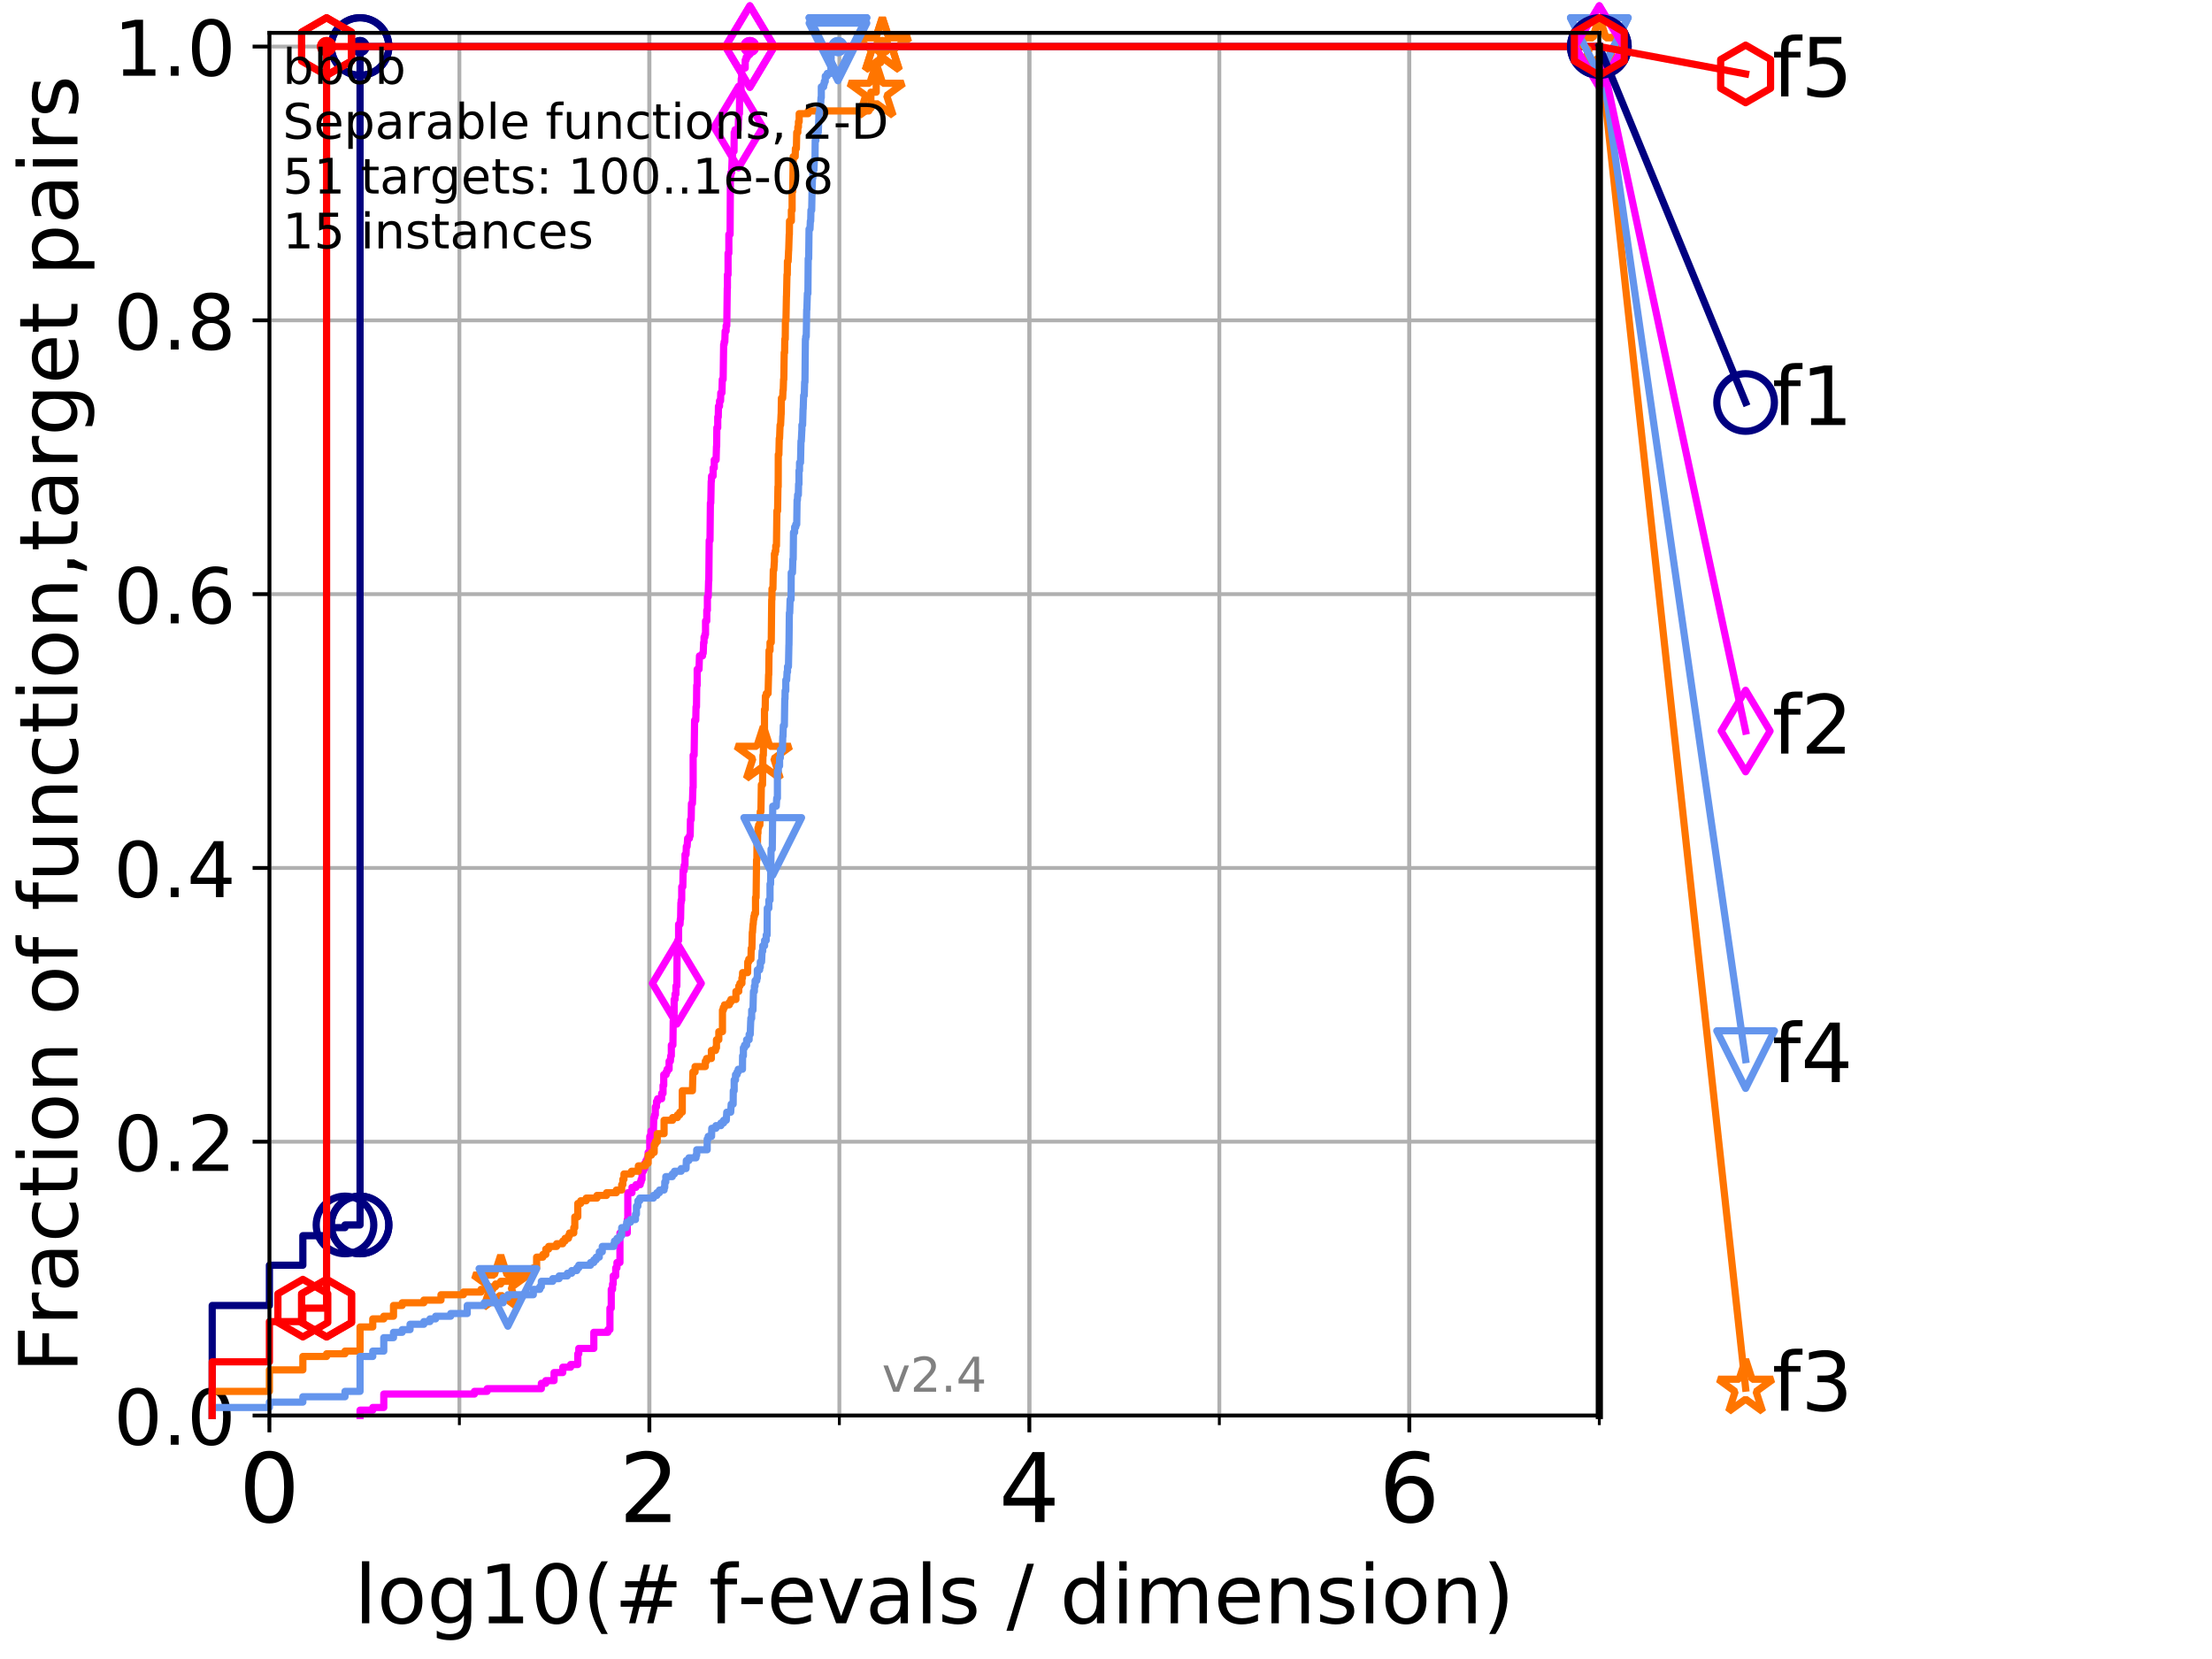 <?xml version="1.0" encoding="utf-8" standalone="no"?>
<!DOCTYPE svg PUBLIC "-//W3C//DTD SVG 1.1//EN"
  "http://www.w3.org/Graphics/SVG/1.1/DTD/svg11.dtd">
<!-- Created with matplotlib (http://matplotlib.org/) -->
<svg height="345.6pt" version="1.1" viewBox="0 0 460.8 345.6" width="460.8pt" xmlns="http://www.w3.org/2000/svg" xmlns:xlink="http://www.w3.org/1999/xlink">
 <defs>
  <style type="text/css">
*{stroke-linecap:butt;stroke-linejoin:round;}
  </style>
 </defs>
 <g id="figure_1">
  <g id="patch_1">
   <path d="M 0 345.6 
L 460.8 345.6 
L 460.8 0 
L 0 0 
z
" style="fill:#ffffff;"/>
  </g>
  <g id="axes_1">
   <g id="patch_2">
    <path d="M 56.12 294.88 
L 333.168 294.88 
L 333.168 6.845 
L 56.12 6.845 
z
" style="fill:#ffffff;"/>
   </g>
   <g id="matplotlib.axis_1">
    <g id="xtick_1">
     <g id="line2d_1">
      <path clip-path="url(#p4f6209896c)" d="M 56.12 294.88 
L 56.12 6.845 
" style="fill:none;stroke:#b0b0b0;stroke-linecap:square;stroke-width:0.8;"/>
     </g>
     <g id="line2d_2">
      <defs>
       <path d="M 0 0 
L 0 3.5 
" id="ma7ffe4c7bd" style="stroke:#000000;stroke-width:0.8;"/>
      </defs>
      <g>
       <use style="stroke:#000000;stroke-width:0.8;" x="56.12" xlink:href="#ma7ffe4c7bd" y="294.88"/>
      </g>
     </g>
     <g id="text_1">
      <!-- 0 -->
      <defs>
       <path d="M 31.781 66.406 
Q 24.172 66.406 20.328 58.906 
Q 16.5 51.422 16.5 36.375 
Q 16.5 21.391 20.328 13.891 
Q 24.172 6.391 31.781 6.391 
Q 39.453 6.391 43.281 13.891 
Q 47.125 21.391 47.125 36.375 
Q 47.125 51.422 43.281 58.906 
Q 39.453 66.406 31.781 66.406 
z
M 31.781 74.219 
Q 44.047 74.219 50.516 64.516 
Q 56.984 54.828 56.984 36.375 
Q 56.984 17.969 50.516 8.266 
Q 44.047 -1.422 31.781 -1.422 
Q 19.531 -1.422 13.062 8.266 
Q 6.594 17.969 6.594 36.375 
Q 6.594 54.828 13.062 64.516 
Q 19.531 74.219 31.781 74.219 
z
" id="DejaVuSans-30"/>
      </defs>
      <g transform="translate(49.758 317.077)scale(0.2 -0.2)">
       <use xlink:href="#DejaVuSans-30"/>
      </g>
     </g>
    </g>
    <g id="xtick_2">
     <g id="line2d_3">
      <path clip-path="url(#p4f6209896c)" d="M 135.277 294.88 
L 135.277 6.845 
" style="fill:none;stroke:#b0b0b0;stroke-linecap:square;stroke-width:0.8;"/>
     </g>
     <g id="line2d_4">
      <g>
       <use style="stroke:#000000;stroke-width:0.8;" x="135.277" xlink:href="#ma7ffe4c7bd" y="294.88"/>
      </g>
     </g>
     <g id="text_2">
      <!-- 2 -->
      <defs>
       <path d="M 19.188 8.297 
L 53.609 8.297 
L 53.609 0 
L 7.328 0 
L 7.328 8.297 
Q 12.938 14.109 22.625 23.891 
Q 32.328 33.688 34.812 36.531 
Q 39.547 41.844 41.422 45.531 
Q 43.312 49.219 43.312 52.781 
Q 43.312 58.594 39.234 62.25 
Q 35.156 65.922 28.609 65.922 
Q 23.969 65.922 18.812 64.312 
Q 13.672 62.703 7.812 59.422 
L 7.812 69.391 
Q 13.766 71.781 18.938 73 
Q 24.125 74.219 28.422 74.219 
Q 39.75 74.219 46.484 68.547 
Q 53.219 62.891 53.219 53.422 
Q 53.219 48.922 51.531 44.891 
Q 49.859 40.875 45.406 35.406 
Q 44.188 33.984 37.641 27.219 
Q 31.109 20.453 19.188 8.297 
z
" id="DejaVuSans-32"/>
      </defs>
      <g transform="translate(128.914 317.077)scale(0.2 -0.2)">
       <use xlink:href="#DejaVuSans-32"/>
      </g>
     </g>
    </g>
    <g id="xtick_3">
     <g id="line2d_5">
      <path clip-path="url(#p4f6209896c)" d="M 214.433 294.88 
L 214.433 6.845 
" style="fill:none;stroke:#b0b0b0;stroke-linecap:square;stroke-width:0.8;"/>
     </g>
     <g id="line2d_6">
      <g>
       <use style="stroke:#000000;stroke-width:0.8;" x="214.433" xlink:href="#ma7ffe4c7bd" y="294.88"/>
      </g>
     </g>
     <g id="text_3">
      <!-- 4 -->
      <defs>
       <path d="M 37.797 64.312 
L 12.891 25.391 
L 37.797 25.391 
z
M 35.203 72.906 
L 47.609 72.906 
L 47.609 25.391 
L 58.016 25.391 
L 58.016 17.188 
L 47.609 17.188 
L 47.609 0 
L 37.797 0 
L 37.797 17.188 
L 4.891 17.188 
L 4.891 26.703 
z
" id="DejaVuSans-34"/>
      </defs>
      <g transform="translate(208.071 317.077)scale(0.2 -0.2)">
       <use xlink:href="#DejaVuSans-34"/>
      </g>
     </g>
    </g>
    <g id="xtick_4">
     <g id="line2d_7">
      <path clip-path="url(#p4f6209896c)" d="M 293.59 294.88 
L 293.59 6.845 
" style="fill:none;stroke:#b0b0b0;stroke-linecap:square;stroke-width:0.8;"/>
     </g>
     <g id="line2d_8">
      <g>
       <use style="stroke:#000000;stroke-width:0.8;" x="293.59" xlink:href="#ma7ffe4c7bd" y="294.88"/>
      </g>
     </g>
     <g id="text_4">
      <!-- 6 -->
      <defs>
       <path d="M 33.016 40.375 
Q 26.375 40.375 22.484 35.828 
Q 18.609 31.297 18.609 23.391 
Q 18.609 15.531 22.484 10.953 
Q 26.375 6.391 33.016 6.391 
Q 39.656 6.391 43.531 10.953 
Q 47.406 15.531 47.406 23.391 
Q 47.406 31.297 43.531 35.828 
Q 39.656 40.375 33.016 40.375 
z
M 52.594 71.297 
L 52.594 62.312 
Q 48.875 64.062 45.094 64.984 
Q 41.312 65.922 37.594 65.922 
Q 27.828 65.922 22.672 59.328 
Q 17.531 52.734 16.797 39.406 
Q 19.672 43.656 24.016 45.922 
Q 28.375 48.188 33.594 48.188 
Q 44.578 48.188 50.953 41.516 
Q 57.328 34.859 57.328 23.391 
Q 57.328 12.156 50.688 5.359 
Q 44.047 -1.422 33.016 -1.422 
Q 20.359 -1.422 13.672 8.266 
Q 6.984 17.969 6.984 36.375 
Q 6.984 53.656 15.188 63.938 
Q 23.391 74.219 37.203 74.219 
Q 40.922 74.219 44.703 73.484 
Q 48.484 72.75 52.594 71.297 
z
" id="DejaVuSans-36"/>
      </defs>
      <g transform="translate(287.227 317.077)scale(0.2 -0.2)">
       <use xlink:href="#DejaVuSans-36"/>
      </g>
     </g>
    </g>
    <g id="xtick_5">
     <g id="line2d_9">
      <path clip-path="url(#p4f6209896c)" d="M 56.12 294.88 
L 56.12 6.845 
" style="fill:none;stroke:#b0b0b0;stroke-linecap:square;stroke-width:0.8;"/>
     </g>
     <g id="line2d_10">
      <defs>
       <path d="M 0 0 
L 0 2 
" id="m2515c90313" style="stroke:#000000;stroke-width:0.6;"/>
      </defs>
      <g>
       <use style="stroke:#000000;stroke-width:0.6;" x="56.12" xlink:href="#m2515c90313" y="294.88"/>
      </g>
     </g>
    </g>
    <g id="xtick_6">
     <g id="line2d_11">
      <path clip-path="url(#p4f6209896c)" d="M 95.698 294.88 
L 95.698 6.845 
" style="fill:none;stroke:#b0b0b0;stroke-linecap:square;stroke-width:0.8;"/>
     </g>
     <g id="line2d_12">
      <g>
       <use style="stroke:#000000;stroke-width:0.6;" x="95.698" xlink:href="#m2515c90313" y="294.88"/>
      </g>
     </g>
    </g>
    <g id="xtick_7">
     <g id="line2d_13">
      <path clip-path="url(#p4f6209896c)" d="M 135.277 294.88 
L 135.277 6.845 
" style="fill:none;stroke:#b0b0b0;stroke-linecap:square;stroke-width:0.8;"/>
     </g>
     <g id="line2d_14">
      <g>
       <use style="stroke:#000000;stroke-width:0.6;" x="135.277" xlink:href="#m2515c90313" y="294.88"/>
      </g>
     </g>
    </g>
    <g id="xtick_8">
     <g id="line2d_15">
      <path clip-path="url(#p4f6209896c)" d="M 174.855 294.88 
L 174.855 6.845 
" style="fill:none;stroke:#b0b0b0;stroke-linecap:square;stroke-width:0.8;"/>
     </g>
     <g id="line2d_16">
      <g>
       <use style="stroke:#000000;stroke-width:0.6;" x="174.855" xlink:href="#m2515c90313" y="294.88"/>
      </g>
     </g>
    </g>
    <g id="xtick_9">
     <g id="line2d_17">
      <path clip-path="url(#p4f6209896c)" d="M 214.433 294.88 
L 214.433 6.845 
" style="fill:none;stroke:#b0b0b0;stroke-linecap:square;stroke-width:0.8;"/>
     </g>
     <g id="line2d_18">
      <g>
       <use style="stroke:#000000;stroke-width:0.6;" x="214.433" xlink:href="#m2515c90313" y="294.88"/>
      </g>
     </g>
    </g>
    <g id="xtick_10">
     <g id="line2d_19">
      <path clip-path="url(#p4f6209896c)" d="M 254.011 294.88 
L 254.011 6.845 
" style="fill:none;stroke:#b0b0b0;stroke-linecap:square;stroke-width:0.8;"/>
     </g>
     <g id="line2d_20">
      <g>
       <use style="stroke:#000000;stroke-width:0.6;" x="254.011" xlink:href="#m2515c90313" y="294.88"/>
      </g>
     </g>
    </g>
    <g id="xtick_11">
     <g id="line2d_21">
      <path clip-path="url(#p4f6209896c)" d="M 293.59 294.88 
L 293.59 6.845 
" style="fill:none;stroke:#b0b0b0;stroke-linecap:square;stroke-width:0.8;"/>
     </g>
     <g id="line2d_22">
      <g>
       <use style="stroke:#000000;stroke-width:0.6;" x="293.59" xlink:href="#m2515c90313" y="294.88"/>
      </g>
     </g>
    </g>
    <g id="xtick_12">
     <g id="line2d_23">
      <path clip-path="url(#p4f6209896c)" d="M 333.168 294.88 
L 333.168 6.845 
" style="fill:none;stroke:#b0b0b0;stroke-linecap:square;stroke-width:0.8;"/>
     </g>
     <g id="line2d_24">
      <g>
       <use style="stroke:#000000;stroke-width:0.6;" x="333.168" xlink:href="#m2515c90313" y="294.88"/>
      </g>
     </g>
    </g>
    <g id="text_5">
     <!-- log10(# f-evals / dimension) -->
     <defs>
      <path d="M 9.422 75.984 
L 18.406 75.984 
L 18.406 0 
L 9.422 0 
z
" id="DejaVuSans-6c"/>
      <path d="M 30.609 48.391 
Q 23.391 48.391 19.188 42.75 
Q 14.984 37.109 14.984 27.297 
Q 14.984 17.484 19.156 11.844 
Q 23.344 6.203 30.609 6.203 
Q 37.797 6.203 41.984 11.859 
Q 46.188 17.531 46.188 27.297 
Q 46.188 37.016 41.984 42.703 
Q 37.797 48.391 30.609 48.391 
z
M 30.609 56 
Q 42.328 56 49.016 48.375 
Q 55.719 40.766 55.719 27.297 
Q 55.719 13.875 49.016 6.219 
Q 42.328 -1.422 30.609 -1.422 
Q 18.844 -1.422 12.172 6.219 
Q 5.516 13.875 5.516 27.297 
Q 5.516 40.766 12.172 48.375 
Q 18.844 56 30.609 56 
z
" id="DejaVuSans-6f"/>
      <path d="M 45.406 27.984 
Q 45.406 37.75 41.375 43.109 
Q 37.359 48.484 30.078 48.484 
Q 22.859 48.484 18.828 43.109 
Q 14.797 37.75 14.797 27.984 
Q 14.797 18.266 18.828 12.891 
Q 22.859 7.516 30.078 7.516 
Q 37.359 7.516 41.375 12.891 
Q 45.406 18.266 45.406 27.984 
z
M 54.391 6.781 
Q 54.391 -7.172 48.188 -13.984 
Q 42 -20.797 29.203 -20.797 
Q 24.469 -20.797 20.266 -20.094 
Q 16.062 -19.391 12.109 -17.922 
L 12.109 -9.188 
Q 16.062 -11.328 19.922 -12.344 
Q 23.781 -13.375 27.781 -13.375 
Q 36.625 -13.375 41.016 -8.766 
Q 45.406 -4.156 45.406 5.172 
L 45.406 9.625 
Q 42.625 4.781 38.281 2.391 
Q 33.938 0 27.875 0 
Q 17.828 0 11.672 7.656 
Q 5.516 15.328 5.516 27.984 
Q 5.516 40.672 11.672 48.328 
Q 17.828 56 27.875 56 
Q 33.938 56 38.281 53.609 
Q 42.625 51.219 45.406 46.391 
L 45.406 54.688 
L 54.391 54.688 
z
" id="DejaVuSans-67"/>
      <path d="M 12.406 8.297 
L 28.516 8.297 
L 28.516 63.922 
L 10.984 60.406 
L 10.984 69.391 
L 28.422 72.906 
L 38.281 72.906 
L 38.281 8.297 
L 54.391 8.297 
L 54.391 0 
L 12.406 0 
z
" id="DejaVuSans-31"/>
      <path d="M 31 75.875 
Q 24.469 64.656 21.281 53.656 
Q 18.109 42.672 18.109 31.391 
Q 18.109 20.125 21.312 9.062 
Q 24.516 -2 31 -13.188 
L 23.188 -13.188 
Q 15.875 -1.703 12.234 9.375 
Q 8.594 20.453 8.594 31.391 
Q 8.594 42.281 12.203 53.312 
Q 15.828 64.359 23.188 75.875 
z
" id="DejaVuSans-28"/>
      <path d="M 51.125 44 
L 36.922 44 
L 32.812 27.688 
L 47.125 27.688 
z
M 43.797 71.781 
L 38.719 51.516 
L 52.984 51.516 
L 58.109 71.781 
L 65.922 71.781 
L 60.891 51.516 
L 76.125 51.516 
L 76.125 44 
L 58.984 44 
L 54.984 27.688 
L 70.516 27.688 
L 70.516 20.219 
L 53.078 20.219 
L 48 0 
L 40.188 0 
L 45.219 20.219 
L 30.906 20.219 
L 25.875 0 
L 18.016 0 
L 23.094 20.219 
L 7.719 20.219 
L 7.719 27.688 
L 24.906 27.688 
L 29 44 
L 13.281 44 
L 13.281 51.516 
L 30.906 51.516 
L 35.891 71.781 
z
" id="DejaVuSans-23"/>
      <path id="DejaVuSans-20"/>
      <path d="M 37.109 75.984 
L 37.109 68.5 
L 28.516 68.5 
Q 23.688 68.5 21.797 66.547 
Q 19.922 64.594 19.922 59.516 
L 19.922 54.688 
L 34.719 54.688 
L 34.719 47.703 
L 19.922 47.703 
L 19.922 0 
L 10.891 0 
L 10.891 47.703 
L 2.297 47.703 
L 2.297 54.688 
L 10.891 54.688 
L 10.891 58.5 
Q 10.891 67.625 15.141 71.797 
Q 19.391 75.984 28.609 75.984 
z
" id="DejaVuSans-66"/>
      <path d="M 4.891 31.391 
L 31.203 31.391 
L 31.203 23.391 
L 4.891 23.391 
z
" id="DejaVuSans-2d"/>
      <path d="M 56.203 29.594 
L 56.203 25.203 
L 14.891 25.203 
Q 15.484 15.922 20.484 11.062 
Q 25.484 6.203 34.422 6.203 
Q 39.594 6.203 44.453 7.469 
Q 49.312 8.734 54.109 11.281 
L 54.109 2.781 
Q 49.266 0.734 44.188 -0.344 
Q 39.109 -1.422 33.891 -1.422 
Q 20.797 -1.422 13.156 6.188 
Q 5.516 13.812 5.516 26.812 
Q 5.516 40.234 12.766 48.109 
Q 20.016 56 32.328 56 
Q 43.359 56 49.781 48.891 
Q 56.203 41.797 56.203 29.594 
z
M 47.219 32.234 
Q 47.125 39.594 43.094 43.984 
Q 39.062 48.391 32.422 48.391 
Q 24.906 48.391 20.391 44.141 
Q 15.875 39.891 15.188 32.172 
z
" id="DejaVuSans-65"/>
      <path d="M 2.984 54.688 
L 12.5 54.688 
L 29.594 8.797 
L 46.688 54.688 
L 56.203 54.688 
L 35.688 0 
L 23.484 0 
z
" id="DejaVuSans-76"/>
      <path d="M 34.281 27.484 
Q 23.391 27.484 19.188 25 
Q 14.984 22.516 14.984 16.5 
Q 14.984 11.719 18.141 8.906 
Q 21.297 6.109 26.703 6.109 
Q 34.188 6.109 38.703 11.406 
Q 43.219 16.703 43.219 25.484 
L 43.219 27.484 
z
M 52.203 31.203 
L 52.203 0 
L 43.219 0 
L 43.219 8.297 
Q 40.141 3.328 35.547 0.953 
Q 30.953 -1.422 24.312 -1.422 
Q 15.922 -1.422 10.953 3.297 
Q 6 8.016 6 15.922 
Q 6 25.141 12.172 29.828 
Q 18.359 34.516 30.609 34.516 
L 43.219 34.516 
L 43.219 35.406 
Q 43.219 41.609 39.141 45 
Q 35.062 48.391 27.688 48.391 
Q 23 48.391 18.547 47.266 
Q 14.109 46.141 10.016 43.891 
L 10.016 52.203 
Q 14.938 54.109 19.578 55.047 
Q 24.219 56 28.609 56 
Q 40.484 56 46.344 49.844 
Q 52.203 43.703 52.203 31.203 
z
" id="DejaVuSans-61"/>
      <path d="M 44.281 53.078 
L 44.281 44.578 
Q 40.484 46.531 36.375 47.5 
Q 32.281 48.484 27.875 48.484 
Q 21.188 48.484 17.844 46.438 
Q 14.5 44.391 14.5 40.281 
Q 14.5 37.156 16.891 35.375 
Q 19.281 33.594 26.516 31.984 
L 29.594 31.297 
Q 39.156 29.25 43.188 25.516 
Q 47.219 21.781 47.219 15.094 
Q 47.219 7.469 41.188 3.016 
Q 35.156 -1.422 24.609 -1.422 
Q 20.219 -1.422 15.453 -0.562 
Q 10.688 0.297 5.422 2 
L 5.422 11.281 
Q 10.406 8.688 15.234 7.391 
Q 20.062 6.109 24.812 6.109 
Q 31.156 6.109 34.562 8.281 
Q 37.984 10.453 37.984 14.406 
Q 37.984 18.062 35.516 20.016 
Q 33.062 21.969 24.703 23.781 
L 21.578 24.516 
Q 13.234 26.266 9.516 29.906 
Q 5.812 33.547 5.812 39.891 
Q 5.812 47.609 11.281 51.797 
Q 16.75 56 26.812 56 
Q 31.781 56 36.172 55.266 
Q 40.578 54.547 44.281 53.078 
z
" id="DejaVuSans-73"/>
      <path d="M 25.391 72.906 
L 33.688 72.906 
L 8.297 -9.281 
L 0 -9.281 
z
" id="DejaVuSans-2f"/>
      <path d="M 45.406 46.391 
L 45.406 75.984 
L 54.391 75.984 
L 54.391 0 
L 45.406 0 
L 45.406 8.203 
Q 42.578 3.328 38.25 0.953 
Q 33.938 -1.422 27.875 -1.422 
Q 17.969 -1.422 11.734 6.484 
Q 5.516 14.406 5.516 27.297 
Q 5.516 40.188 11.734 48.094 
Q 17.969 56 27.875 56 
Q 33.938 56 38.25 53.625 
Q 42.578 51.266 45.406 46.391 
z
M 14.797 27.297 
Q 14.797 17.391 18.875 11.75 
Q 22.953 6.109 30.078 6.109 
Q 37.203 6.109 41.297 11.75 
Q 45.406 17.391 45.406 27.297 
Q 45.406 37.203 41.297 42.844 
Q 37.203 48.484 30.078 48.484 
Q 22.953 48.484 18.875 42.844 
Q 14.797 37.203 14.797 27.297 
z
" id="DejaVuSans-64"/>
      <path d="M 9.422 54.688 
L 18.406 54.688 
L 18.406 0 
L 9.422 0 
z
M 9.422 75.984 
L 18.406 75.984 
L 18.406 64.594 
L 9.422 64.594 
z
" id="DejaVuSans-69"/>
      <path d="M 52 44.188 
Q 55.375 50.25 60.062 53.125 
Q 64.75 56 71.094 56 
Q 79.641 56 84.281 50.016 
Q 88.922 44.047 88.922 33.016 
L 88.922 0 
L 79.891 0 
L 79.891 32.719 
Q 79.891 40.578 77.094 44.375 
Q 74.312 48.188 68.609 48.188 
Q 61.625 48.188 57.562 43.547 
Q 53.516 38.922 53.516 30.906 
L 53.516 0 
L 44.484 0 
L 44.484 32.719 
Q 44.484 40.625 41.703 44.406 
Q 38.922 48.188 33.109 48.188 
Q 26.219 48.188 22.156 43.531 
Q 18.109 38.875 18.109 30.906 
L 18.109 0 
L 9.078 0 
L 9.078 54.688 
L 18.109 54.688 
L 18.109 46.188 
Q 21.188 51.219 25.484 53.609 
Q 29.781 56 35.688 56 
Q 41.656 56 45.828 52.969 
Q 50 49.953 52 44.188 
z
" id="DejaVuSans-6d"/>
      <path d="M 54.891 33.016 
L 54.891 0 
L 45.906 0 
L 45.906 32.719 
Q 45.906 40.484 42.875 44.328 
Q 39.844 48.188 33.797 48.188 
Q 26.516 48.188 22.312 43.547 
Q 18.109 38.922 18.109 30.906 
L 18.109 0 
L 9.078 0 
L 9.078 54.688 
L 18.109 54.688 
L 18.109 46.188 
Q 21.344 51.125 25.703 53.562 
Q 30.078 56 35.797 56 
Q 45.219 56 50.047 50.172 
Q 54.891 44.344 54.891 33.016 
z
" id="DejaVuSans-6e"/>
      <path d="M 8.016 75.875 
L 15.828 75.875 
Q 23.141 64.359 26.781 53.312 
Q 30.422 42.281 30.422 31.391 
Q 30.422 20.453 26.781 9.375 
Q 23.141 -1.703 15.828 -13.188 
L 8.016 -13.188 
Q 14.5 -2 17.703 9.062 
Q 20.906 20.125 20.906 31.391 
Q 20.906 42.672 17.703 53.656 
Q 14.5 64.656 8.016 75.875 
z
" id="DejaVuSans-29"/>
     </defs>
     <g transform="translate(73.803 338.154)scale(0.17 -0.17)">
      <use xlink:href="#DejaVuSans-6c"/>
      <use x="27.783" xlink:href="#DejaVuSans-6f"/>
      <use x="88.965" xlink:href="#DejaVuSans-67"/>
      <use x="152.441" xlink:href="#DejaVuSans-31"/>
      <use x="216.064" xlink:href="#DejaVuSans-30"/>
      <use x="279.688" xlink:href="#DejaVuSans-28"/>
      <use x="318.701" xlink:href="#DejaVuSans-23"/>
      <use x="402.49" xlink:href="#DejaVuSans-20"/>
      <use x="434.277" xlink:href="#DejaVuSans-66"/>
      <use x="469.404" xlink:href="#DejaVuSans-2d"/>
      <use x="505.488" xlink:href="#DejaVuSans-65"/>
      <use x="567.012" xlink:href="#DejaVuSans-76"/>
      <use x="626.191" xlink:href="#DejaVuSans-61"/>
      <use x="687.471" xlink:href="#DejaVuSans-6c"/>
      <use x="715.254" xlink:href="#DejaVuSans-73"/>
      <use x="767.354" xlink:href="#DejaVuSans-20"/>
      <use x="799.141" xlink:href="#DejaVuSans-2f"/>
      <use x="832.832" xlink:href="#DejaVuSans-20"/>
      <use x="864.619" xlink:href="#DejaVuSans-64"/>
      <use x="928.096" xlink:href="#DejaVuSans-69"/>
      <use x="955.879" xlink:href="#DejaVuSans-6d"/>
      <use x="1053.291" xlink:href="#DejaVuSans-65"/>
      <use x="1114.814" xlink:href="#DejaVuSans-6e"/>
      <use x="1178.193" xlink:href="#DejaVuSans-73"/>
      <use x="1230.293" xlink:href="#DejaVuSans-69"/>
      <use x="1258.076" xlink:href="#DejaVuSans-6f"/>
      <use x="1319.258" xlink:href="#DejaVuSans-6e"/>
      <use x="1382.637" xlink:href="#DejaVuSans-29"/>
     </g>
    </g>
   </g>
   <g id="matplotlib.axis_2">
    <g id="ytick_1">
     <g id="line2d_25">
      <path clip-path="url(#p4f6209896c)" d="M 56.12 294.88 
L 333.168 294.88 
" style="fill:none;stroke:#b0b0b0;stroke-linecap:square;stroke-width:0.8;"/>
     </g>
     <g id="line2d_26">
      <defs>
       <path d="M 0 0 
L -3.5 0 
" id="ma6216b0e1b" style="stroke:#000000;stroke-width:0.8;"/>
      </defs>
      <g>
       <use style="stroke:#000000;stroke-width:0.8;" x="56.12" xlink:href="#ma6216b0e1b" y="294.88"/>
      </g>
     </g>
     <g id="text_6">
      <!-- 0.0 -->
      <defs>
       <path d="M 10.688 12.406 
L 21 12.406 
L 21 0 
L 10.688 0 
z
" id="DejaVuSans-2e"/>
      </defs>
      <g transform="translate(23.675 300.959)scale(0.16 -0.16)">
       <use xlink:href="#DejaVuSans-30"/>
       <use x="63.623" xlink:href="#DejaVuSans-2e"/>
       <use x="95.41" xlink:href="#DejaVuSans-30"/>
      </g>
     </g>
    </g>
    <g id="ytick_2">
     <g id="line2d_27">
      <path clip-path="url(#p4f6209896c)" d="M 56.12 237.843 
L 333.168 237.843 
" style="fill:none;stroke:#b0b0b0;stroke-linecap:square;stroke-width:0.8;"/>
     </g>
     <g id="line2d_28">
      <g>
       <use style="stroke:#000000;stroke-width:0.8;" x="56.12" xlink:href="#ma6216b0e1b" y="237.843"/>
      </g>
     </g>
     <g id="text_7">
      <!-- 0.2 -->
      <g transform="translate(23.675 243.922)scale(0.16 -0.16)">
       <use xlink:href="#DejaVuSans-30"/>
       <use x="63.623" xlink:href="#DejaVuSans-2e"/>
       <use x="95.41" xlink:href="#DejaVuSans-32"/>
      </g>
     </g>
    </g>
    <g id="ytick_3">
     <g id="line2d_29">
      <path clip-path="url(#p4f6209896c)" d="M 56.12 180.807 
L 333.168 180.807 
" style="fill:none;stroke:#b0b0b0;stroke-linecap:square;stroke-width:0.8;"/>
     </g>
     <g id="line2d_30">
      <g>
       <use style="stroke:#000000;stroke-width:0.8;" x="56.12" xlink:href="#ma6216b0e1b" y="180.807"/>
      </g>
     </g>
     <g id="text_8">
      <!-- 0.4 -->
      <g transform="translate(23.675 186.886)scale(0.16 -0.16)">
       <use xlink:href="#DejaVuSans-30"/>
       <use x="63.623" xlink:href="#DejaVuSans-2e"/>
       <use x="95.41" xlink:href="#DejaVuSans-34"/>
      </g>
     </g>
    </g>
    <g id="ytick_4">
     <g id="line2d_31">
      <path clip-path="url(#p4f6209896c)" d="M 56.12 123.77 
L 333.168 123.77 
" style="fill:none;stroke:#b0b0b0;stroke-linecap:square;stroke-width:0.8;"/>
     </g>
     <g id="line2d_32">
      <g>
       <use style="stroke:#000000;stroke-width:0.8;" x="56.12" xlink:href="#ma6216b0e1b" y="123.77"/>
      </g>
     </g>
     <g id="text_9">
      <!-- 0.6 -->
      <g transform="translate(23.675 129.849)scale(0.16 -0.16)">
       <use xlink:href="#DejaVuSans-30"/>
       <use x="63.623" xlink:href="#DejaVuSans-2e"/>
       <use x="95.41" xlink:href="#DejaVuSans-36"/>
      </g>
     </g>
    </g>
    <g id="ytick_5">
     <g id="line2d_33">
      <path clip-path="url(#p4f6209896c)" d="M 56.12 66.734 
L 333.168 66.734 
" style="fill:none;stroke:#b0b0b0;stroke-linecap:square;stroke-width:0.8;"/>
     </g>
     <g id="line2d_34">
      <g>
       <use style="stroke:#000000;stroke-width:0.8;" x="56.12" xlink:href="#ma6216b0e1b" y="66.734"/>
      </g>
     </g>
     <g id="text_10">
      <!-- 0.8 -->
      <defs>
       <path d="M 31.781 34.625 
Q 24.75 34.625 20.719 30.859 
Q 16.703 27.094 16.703 20.516 
Q 16.703 13.922 20.719 10.156 
Q 24.75 6.391 31.781 6.391 
Q 38.812 6.391 42.859 10.172 
Q 46.922 13.969 46.922 20.516 
Q 46.922 27.094 42.891 30.859 
Q 38.875 34.625 31.781 34.625 
z
M 21.922 38.812 
Q 15.578 40.375 12.031 44.719 
Q 8.5 49.078 8.5 55.328 
Q 8.5 64.062 14.719 69.141 
Q 20.953 74.219 31.781 74.219 
Q 42.672 74.219 48.875 69.141 
Q 55.078 64.062 55.078 55.328 
Q 55.078 49.078 51.531 44.719 
Q 48 40.375 41.703 38.812 
Q 48.828 37.156 52.797 32.312 
Q 56.781 27.484 56.781 20.516 
Q 56.781 9.906 50.312 4.234 
Q 43.844 -1.422 31.781 -1.422 
Q 19.734 -1.422 13.25 4.234 
Q 6.781 9.906 6.781 20.516 
Q 6.781 27.484 10.781 32.312 
Q 14.797 37.156 21.922 38.812 
z
M 18.312 54.391 
Q 18.312 48.734 21.844 45.562 
Q 25.391 42.391 31.781 42.391 
Q 38.141 42.391 41.719 45.562 
Q 45.312 48.734 45.312 54.391 
Q 45.312 60.062 41.719 63.234 
Q 38.141 66.406 31.781 66.406 
Q 25.391 66.406 21.844 63.234 
Q 18.312 60.062 18.312 54.391 
z
" id="DejaVuSans-38"/>
      </defs>
      <g transform="translate(23.675 72.812)scale(0.16 -0.16)">
       <use xlink:href="#DejaVuSans-30"/>
       <use x="63.623" xlink:href="#DejaVuSans-2e"/>
       <use x="95.41" xlink:href="#DejaVuSans-38"/>
      </g>
     </g>
    </g>
    <g id="ytick_6">
     <g id="line2d_35">
      <path clip-path="url(#p4f6209896c)" d="M 56.12 9.697 
L 333.168 9.697 
" style="fill:none;stroke:#b0b0b0;stroke-linecap:square;stroke-width:0.8;"/>
     </g>
     <g id="line2d_36">
      <g>
       <use style="stroke:#000000;stroke-width:0.8;" x="56.12" xlink:href="#ma6216b0e1b" y="9.697"/>
      </g>
     </g>
     <g id="text_11">
      <!-- 1.0 -->
      <g transform="translate(23.675 15.776)scale(0.16 -0.16)">
       <use xlink:href="#DejaVuSans-31"/>
       <use x="63.623" xlink:href="#DejaVuSans-2e"/>
       <use x="95.41" xlink:href="#DejaVuSans-30"/>
      </g>
     </g>
    </g>
    <g id="text_12">
     <!-- Fraction of function,target pairs -->
     <defs>
      <path d="M 9.812 72.906 
L 51.703 72.906 
L 51.703 64.594 
L 19.672 64.594 
L 19.672 43.109 
L 48.578 43.109 
L 48.578 34.812 
L 19.672 34.812 
L 19.672 0 
L 9.812 0 
z
" id="DejaVuSans-46"/>
      <path d="M 41.109 46.297 
Q 39.594 47.172 37.812 47.578 
Q 36.031 48 33.891 48 
Q 26.266 48 22.188 43.047 
Q 18.109 38.094 18.109 28.812 
L 18.109 0 
L 9.078 0 
L 9.078 54.688 
L 18.109 54.688 
L 18.109 46.188 
Q 20.953 51.172 25.484 53.578 
Q 30.031 56 36.531 56 
Q 37.453 56 38.578 55.875 
Q 39.703 55.766 41.062 55.516 
z
" id="DejaVuSans-72"/>
      <path d="M 48.781 52.594 
L 48.781 44.188 
Q 44.969 46.297 41.141 47.344 
Q 37.312 48.391 33.406 48.391 
Q 24.656 48.391 19.812 42.844 
Q 14.984 37.312 14.984 27.297 
Q 14.984 17.281 19.812 11.734 
Q 24.656 6.203 33.406 6.203 
Q 37.312 6.203 41.141 7.25 
Q 44.969 8.297 48.781 10.406 
L 48.781 2.094 
Q 45.016 0.344 40.984 -0.531 
Q 36.969 -1.422 32.422 -1.422 
Q 20.062 -1.422 12.781 6.344 
Q 5.516 14.109 5.516 27.297 
Q 5.516 40.672 12.859 48.328 
Q 20.219 56 33.016 56 
Q 37.156 56 41.109 55.141 
Q 45.062 54.297 48.781 52.594 
z
" id="DejaVuSans-63"/>
      <path d="M 18.312 70.219 
L 18.312 54.688 
L 36.812 54.688 
L 36.812 47.703 
L 18.312 47.703 
L 18.312 18.016 
Q 18.312 11.328 20.141 9.422 
Q 21.969 7.516 27.594 7.516 
L 36.812 7.516 
L 36.812 0 
L 27.594 0 
Q 17.188 0 13.234 3.875 
Q 9.281 7.766 9.281 18.016 
L 9.281 47.703 
L 2.688 47.703 
L 2.688 54.688 
L 9.281 54.688 
L 9.281 70.219 
z
" id="DejaVuSans-74"/>
      <path d="M 8.5 21.578 
L 8.5 54.688 
L 17.484 54.688 
L 17.484 21.922 
Q 17.484 14.156 20.5 10.266 
Q 23.531 6.391 29.594 6.391 
Q 36.859 6.391 41.078 11.031 
Q 45.312 15.672 45.312 23.688 
L 45.312 54.688 
L 54.297 54.688 
L 54.297 0 
L 45.312 0 
L 45.312 8.406 
Q 42.047 3.422 37.719 1 
Q 33.406 -1.422 27.688 -1.422 
Q 18.266 -1.422 13.375 4.438 
Q 8.5 10.297 8.5 21.578 
z
M 31.109 56 
z
" id="DejaVuSans-75"/>
      <path d="M 11.719 12.406 
L 22.016 12.406 
L 22.016 4 
L 14.016 -11.625 
L 7.719 -11.625 
L 11.719 4 
z
" id="DejaVuSans-2c"/>
      <path d="M 18.109 8.203 
L 18.109 -20.797 
L 9.078 -20.797 
L 9.078 54.688 
L 18.109 54.688 
L 18.109 46.391 
Q 20.953 51.266 25.266 53.625 
Q 29.594 56 35.594 56 
Q 45.562 56 51.781 48.094 
Q 58.016 40.188 58.016 27.297 
Q 58.016 14.406 51.781 6.484 
Q 45.562 -1.422 35.594 -1.422 
Q 29.594 -1.422 25.266 0.953 
Q 20.953 3.328 18.109 8.203 
z
M 48.688 27.297 
Q 48.688 37.203 44.609 42.844 
Q 40.531 48.484 33.406 48.484 
Q 26.266 48.484 22.188 42.844 
Q 18.109 37.203 18.109 27.297 
Q 18.109 17.391 22.188 11.75 
Q 26.266 6.109 33.406 6.109 
Q 40.531 6.109 44.609 11.75 
Q 48.688 17.391 48.688 27.297 
z
" id="DejaVuSans-70"/>
     </defs>
     <g transform="translate(16.14 286.002)rotate(-90)scale(0.17 -0.17)">
      <use xlink:href="#DejaVuSans-46"/>
      <use x="57.41" xlink:href="#DejaVuSans-72"/>
      <use x="98.523" xlink:href="#DejaVuSans-61"/>
      <use x="159.803" xlink:href="#DejaVuSans-63"/>
      <use x="214.783" xlink:href="#DejaVuSans-74"/>
      <use x="253.992" xlink:href="#DejaVuSans-69"/>
      <use x="281.775" xlink:href="#DejaVuSans-6f"/>
      <use x="342.957" xlink:href="#DejaVuSans-6e"/>
      <use x="406.336" xlink:href="#DejaVuSans-20"/>
      <use x="438.123" xlink:href="#DejaVuSans-6f"/>
      <use x="499.305" xlink:href="#DejaVuSans-66"/>
      <use x="534.51" xlink:href="#DejaVuSans-20"/>
      <use x="566.297" xlink:href="#DejaVuSans-66"/>
      <use x="601.502" xlink:href="#DejaVuSans-75"/>
      <use x="664.881" xlink:href="#DejaVuSans-6e"/>
      <use x="728.26" xlink:href="#DejaVuSans-63"/>
      <use x="783.24" xlink:href="#DejaVuSans-74"/>
      <use x="822.449" xlink:href="#DejaVuSans-69"/>
      <use x="850.232" xlink:href="#DejaVuSans-6f"/>
      <use x="911.414" xlink:href="#DejaVuSans-6e"/>
      <use x="974.793" xlink:href="#DejaVuSans-2c"/>
      <use x="1006.58" xlink:href="#DejaVuSans-74"/>
      <use x="1045.789" xlink:href="#DejaVuSans-61"/>
      <use x="1107.068" xlink:href="#DejaVuSans-72"/>
      <use x="1148.166" xlink:href="#DejaVuSans-67"/>
      <use x="1211.643" xlink:href="#DejaVuSans-65"/>
      <use x="1273.166" xlink:href="#DejaVuSans-74"/>
      <use x="1312.375" xlink:href="#DejaVuSans-20"/>
      <use x="1344.162" xlink:href="#DejaVuSans-70"/>
      <use x="1407.639" xlink:href="#DejaVuSans-61"/>
      <use x="1468.918" xlink:href="#DejaVuSans-69"/>
      <use x="1496.701" xlink:href="#DejaVuSans-72"/>
      <use x="1537.814" xlink:href="#DejaVuSans-73"/>
     </g>
    </g>
   </g>
   <g id="line2d_37">
    <defs>
     <path d="M 0 1.5 
C 0.398 1.5 0.779 1.342 1.061 1.061 
C 1.342 0.779 1.5 0.398 1.5 0 
C 1.5 -0.398 1.342 -0.779 1.061 -1.061 
C 0.779 -1.342 0.398 -1.5 0 -1.5 
C -0.398 -1.5 -0.779 -1.342 -1.061 -1.061 
C -1.342 -0.779 -1.5 -0.398 -1.5 0 
C -1.5 0.398 -1.342 0.779 -1.061 1.061 
C -0.779 1.342 -0.398 1.5 0 1.5 
z
" id="m7b7620661c" style="stroke:#000080;"/>
    </defs>
    <g>
     <use style="fill:#000080;stroke:#000080;" x="75.004" xlink:href="#m7b7620661c" y="9.697"/>
     <use style="fill:#000080;stroke:#000080;" x="75.004" xlink:href="#m7b7620661c" y="9.697"/>
    </g>
   </g>
   <g id="line2d_38">
    <path d="M 44.206 294.88 
L 44.206 271.954 
L 56.12 271.954 
L 56.12 263.566 
L 63.089 263.566 
L 63.089 257.415 
L 68.034 257.415 
L 68.034 255.737 
L 71.87 255.737 
L 71.87 255.178 
L 75.004 255.178 
L 75.004 9.697 
L 333.168 9.697 
" style="fill:none;stroke:#000080;stroke-linecap:square;stroke-width:1.5;"/>
   </g>
   <g id="line2d_39">
    <defs>
     <path d="M 0 6 
C 1.591 6 3.117 5.368 4.243 4.243 
C 5.368 3.117 6 1.591 6 0 
C 6 -1.591 5.368 -3.117 4.243 -4.243 
C 3.117 -5.368 1.591 -6 0 -6 
C -1.591 -6 -3.117 -5.368 -4.243 -4.243 
C -5.368 -3.117 -6 -1.591 -6 0 
C -6 1.591 -5.368 3.117 -4.243 4.243 
C -3.117 5.368 -1.591 6 0 6 
z
" id="me3294ccb2b" style="stroke:#000080;stroke-width:1.5;"/>
    </defs>
    <g>
     <use style="fill-opacity:0;stroke:#000080;stroke-width:1.5;" x="71.87" xlink:href="#me3294ccb2b" y="255.178"/>
     <use style="fill-opacity:0;stroke:#000080;stroke-width:1.5;" x="75.004" xlink:href="#me3294ccb2b" y="255.178"/>
     <use style="fill-opacity:0;stroke:#000080;stroke-width:1.5;" x="75.004" xlink:href="#me3294ccb2b" y="255.178"/>
     <use style="fill-opacity:0;stroke:#000080;stroke-width:1.5;" x="75.004" xlink:href="#me3294ccb2b" y="9.697"/>
     <use style="fill-opacity:0;stroke:#000080;stroke-width:1.5;" x="75.004" xlink:href="#me3294ccb2b" y="9.697"/>
     <use style="fill-opacity:0;stroke:#000080;stroke-width:1.5;" x="333.168" xlink:href="#me3294ccb2b" y="9.697"/>
    </g>
   </g>
   <g id="line2d_40">
    <path style="fill:none;stroke:#000080;stroke-linecap:square;stroke-width:1.5;"/>
    <g/>
   </g>
   <g id="line2d_41">
    <defs>
     <path d="M 0 1.5 
C 0.398 1.5 0.779 1.342 1.061 1.061 
C 1.342 0.779 1.5 0.398 1.5 0 
C 1.5 -0.398 1.342 -0.779 1.061 -1.061 
C 0.779 -1.342 0.398 -1.5 0 -1.5 
C -0.398 -1.5 -0.779 -1.342 -1.061 -1.061 
C -1.342 -0.779 -1.5 -0.398 -1.5 0 
C -1.5 0.398 -1.342 0.779 -1.061 1.061 
C -0.779 1.342 -0.398 1.5 0 1.5 
z
" id="m8cc9823da4" style="stroke:#ff00ff;"/>
    </defs>
    <g>
     <use style="fill:#ff00ff;stroke:#ff00ff;" x="156.21" xlink:href="#m8cc9823da4" y="9.697"/>
     <use style="fill:#ff00ff;stroke:#ff00ff;" x="156.21" xlink:href="#m8cc9823da4" y="9.697"/>
    </g>
   </g>
   <g id="line2d_42">
    <path d="M 75.004 294.88 
L 75.004 293.762 
L 77.653 293.762 
L 77.653 293.202 
L 79.949 293.202 
L 79.949 290.407 
L 98.832 290.407 
L 98.832 289.847 
L 101.482 289.847 
L 101.482 289.288 
L 112.771 289.288 
L 112.771 288.17 
L 113.7 288.17 
L 113.7 287.611 
L 115.421 287.611 
L 115.421 285.933 
L 117.232 285.933 
L 117.232 284.815 
L 118.87 284.815 
L 118.87 284.256 
L 120.365 284.256 
L 120.365 282.019 
L 120.569 282.019 
L 120.569 280.9 
L 123.703 280.9 
L 123.703 277.545 
L 126.639 277.545 
L 126.639 276.986 
L 127.06 276.986 
L 127.06 272.513 
L 127.335 272.513 
L 127.335 268.598 
L 127.606 268.598 
L 127.606 267.48 
L 127.739 267.48 
L 127.739 265.803 
L 128.264 265.803 
L 128.264 264.125 
L 128.521 264.125 
L 128.521 263.007 
L 129.146 263.007 
L 129.146 256.856 
L 130.672 256.856 
L 130.672 254.06 
L 130.784 254.06 
L 130.784 248.468 
L 131.655 248.468 
L 131.655 247.35 
L 132.483 247.35 
L 132.483 246.79 
L 133.37 246.79 
L 133.37 246.231 
L 133.561 246.231 
L 133.561 245.672 
L 133.75 245.672 
L 133.75 243.994 
L 134.029 243.994 
L 134.029 243.435 
L 134.304 243.435 
L 134.304 242.317 
L 134.575 242.317 
L 134.575 241.758 
L 134.841 241.758 
L 134.841 241.199 
L 135.017 241.199 
L 135.017 240.08 
L 135.362 240.08 
L 135.362 236.725 
L 135.617 236.725 
L 135.617 235.607 
L 136.115 235.607 
L 136.197 232.811 
L 136.359 232.811 
L 136.359 232.252 
L 136.52 232.252 
L 136.52 230.574 
L 136.758 230.574 
L 136.758 229.456 
L 136.993 229.456 
L 136.993 228.896 
L 137.828 228.896 
L 137.828 227.778 
L 138.122 227.778 
L 138.122 226.101 
L 138.267 226.101 
L 138.267 223.864 
L 138.765 223.864 
L 138.765 223.305 
L 138.974 223.305 
L 138.974 222.745 
L 139.385 222.745 
L 139.385 221.068 
L 139.654 221.068 
L 139.72 219.95 
L 139.852 219.95 
L 139.852 217.713 
L 140.178 217.713 
L 140.243 212.68 
L 140.307 212.68 
L 140.307 211.562 
L 140.435 211.562 
L 140.435 208.207 
L 140.625 208.207 
L 140.625 207.088 
L 140.813 207.088 
L 140.813 205.411 
L 140.999 205.411 
L 141.06 196.464 
L 141.182 196.464 
L 141.182 195.905 
L 141.364 195.905 
L 141.364 192.55 
L 141.663 192.55 
L 141.722 191.431 
L 141.781 191.431 
L 141.84 188.076 
L 141.899 188.076 
L 141.899 187.517 
L 142.015 187.517 
L 142.015 184.721 
L 142.246 184.721 
L 142.303 181.366 
L 142.53 181.366 
L 142.53 180.248 
L 142.698 180.248 
L 142.698 178.011 
L 142.92 178.011 
L 142.975 176.333 
L 143.139 176.333 
L 143.248 174.656 
L 143.622 174.656 
L 143.622 174.097 
L 143.78 174.097 
L 143.832 170.742 
L 143.988 170.742 
L 144.04 167.386 
L 144.245 167.386 
L 144.347 164.031 
L 144.397 164.031 
L 144.397 157.321 
L 144.598 157.321 
L 144.698 150.052 
L 144.945 150.052 
L 144.994 147.256 
L 145.091 147.256 
L 145.139 142.782 
L 145.236 142.782 
L 145.236 139.427 
L 145.617 139.427 
L 145.711 136.631 
L 146.354 136.631 
L 146.354 136.072 
L 146.489 136.072 
L 146.578 133.836 
L 146.667 133.836 
L 146.667 132.717 
L 146.844 132.717 
L 146.844 132.158 
L 146.975 132.158 
L 146.975 129.362 
L 147.234 129.362 
L 147.234 127.125 
L 147.362 127.125 
L 147.362 124.329 
L 147.531 124.329 
L 147.615 120.974 
L 147.657 120.974 
L 147.741 112.587 
L 147.906 112.587 
L 147.988 104.758 
L 148.07 104.758 
L 148.152 100.285 
L 148.192 100.285 
L 148.233 99.166 
L 148.553 99.166 
L 148.553 97.489 
L 148.79 97.489 
L 148.79 95.811 
L 149.177 95.811 
L 149.254 93.015 
L 149.292 93.015 
L 149.33 89.101 
L 149.518 89.101 
L 149.518 86.864 
L 149.63 86.864 
L 149.668 84.627 
L 149.89 84.627 
L 149.89 83.509 
L 150.108 83.509 
L 150.145 81.832 
L 150.396 81.832 
L 150.467 79.036 
L 150.644 79.036 
L 150.749 71.766 
L 150.854 71.766 
L 150.854 71.207 
L 150.992 71.207 
L 151.061 68.97 
L 151.265 68.97 
L 151.265 67.852 
L 151.4 67.852 
L 151.501 60.023 
L 151.534 60.023 
L 151.534 57.228 
L 151.667 57.228 
L 151.667 52.754 
L 151.832 52.754 
L 151.832 48.84 
L 152.093 48.84 
L 152.157 36.538 
L 152.253 36.538 
L 152.253 35.979 
L 152.413 35.979 
L 152.508 33.183 
L 152.602 33.183 
L 152.602 31.505 
L 152.913 31.505 
L 152.944 27.591 
L 153.127 27.591 
L 153.127 27.032 
L 153.784 27.032 
L 153.842 24.795 
L 153.9 24.795 
L 153.9 23.677 
L 154.045 23.677 
L 154.074 19.762 
L 154.16 19.762 
L 154.16 19.203 
L 154.36 19.203 
L 154.416 16.407 
L 154.501 16.407 
L 154.501 14.171 
L 155.243 14.171 
L 155.243 12.493 
L 155.43 12.493 
L 155.43 11.934 
L 155.694 11.934 
L 155.694 11.375 
L 156.185 11.375 
L 156.21 9.697 
L 333.168 9.697 
L 333.168 9.697 
" style="fill:none;stroke:#ff00ff;stroke-linecap:square;stroke-width:1.5;"/>
   </g>
   <g id="line2d_43">
    <defs>
     <path d="M -0 8.485 
L 5.091 0 
L 0 -8.485 
L -5.091 -0 
z
" id="m3257f86c09" style="stroke:#ff00ff;stroke-linejoin:miter;stroke-width:1.5;"/>
    </defs>
    <g>
     <use style="fill-opacity:0;stroke:#ff00ff;stroke-linejoin:miter;stroke-width:1.5;" x="140.999" xlink:href="#m3257f86c09" y="204.852"/>
     <use style="fill-opacity:0;stroke:#ff00ff;stroke-linejoin:miter;stroke-width:1.5;" x="153.842" xlink:href="#m3257f86c09" y="26.473"/>
     <use style="fill-opacity:0;stroke:#ff00ff;stroke-linejoin:miter;stroke-width:1.5;" x="156.21" xlink:href="#m3257f86c09" y="9.697"/>
     <use style="fill-opacity:0;stroke:#ff00ff;stroke-linejoin:miter;stroke-width:1.5;" x="156.21" xlink:href="#m3257f86c09" y="9.697"/>
     <use style="fill-opacity:0;stroke:#ff00ff;stroke-linejoin:miter;stroke-width:1.5;" x="333.168" xlink:href="#m3257f86c09" y="9.697"/>
    </g>
   </g>
   <g id="line2d_44">
    <path style="fill:none;stroke:#ff00ff;stroke-linecap:square;stroke-width:1.5;"/>
    <g/>
   </g>
   <g id="line2d_45">
    <defs>
     <path d="M 0 1.5 
C 0.398 1.5 0.779 1.342 1.061 1.061 
C 1.342 0.779 1.5 0.398 1.5 0 
C 1.5 -0.398 1.342 -0.779 1.061 -1.061 
C 0.779 -1.342 0.398 -1.5 0 -1.5 
C -0.398 -1.5 -0.779 -1.342 -1.061 -1.061 
C -1.342 -0.779 -1.5 -0.398 -1.5 0 
C -1.5 0.398 -1.342 0.779 -1.061 1.061 
C -0.779 1.342 -0.398 1.5 0 1.5 
z
" id="m6e19ca7bc9" style="stroke:#ff7500;"/>
    </defs>
    <g>
     <use style="fill:#ff7500;stroke:#ff7500;" x="183.803" xlink:href="#m6e19ca7bc9" y="9.697"/>
     <use style="fill:#ff7500;stroke:#ff7500;" x="183.803" xlink:href="#m6e19ca7bc9" y="9.697"/>
    </g>
   </g>
   <g id="line2d_46">
    <path d="M 44.206 294.88 
L 44.206 289.847 
L 56.12 289.847 
L 56.12 285.374 
L 63.089 285.374 
L 63.089 282.578 
L 68.034 282.578 
L 68.034 282.019 
L 71.87 282.019 
L 71.87 281.46 
L 75.004 281.46 
L 75.004 276.427 
L 77.653 276.427 
L 77.653 274.749 
L 79.949 274.749 
L 79.949 274.19 
L 81.973 274.19 
L 81.973 271.954 
L 83.784 271.954 
L 83.784 271.394 
L 88.294 271.394 
L 88.294 270.835 
L 91.863 270.835 
L 91.863 269.717 
L 96.537 269.717 
L 96.537 269.158 
L 100.208 269.158 
L 100.208 268.598 
L 102.668 268.598 
L 102.668 268.039 
L 103.231 268.039 
L 103.231 267.48 
L 104.306 267.48 
L 104.306 266.921 
L 107.613 266.921 
L 107.613 266.362 
L 108.037 266.362 
L 108.037 265.243 
L 110.385 265.243 
L 110.385 264.684 
L 111.101 264.684 
L 111.101 264.125 
L 111.788 264.125 
L 111.788 261.888 
L 113.086 261.888 
L 113.086 261.329 
L 113.7 261.329 
L 113.7 260.211 
L 114.293 260.211 
L 114.293 259.652 
L 115.958 259.652 
L 115.958 259.092 
L 117.232 259.092 
L 117.232 258.533 
L 117.716 258.533 
L 117.716 257.974 
L 118.417 257.974 
L 118.417 257.415 
L 118.645 257.415 
L 118.645 256.856 
L 119.527 256.856 
L 119.527 255.737 
L 119.74 255.737 
L 119.74 253.501 
L 120.365 253.501 
L 120.365 250.705 
L 120.969 250.705 
L 120.969 250.145 
L 122.115 250.145 
L 122.115 249.586 
L 124.364 249.586 
L 124.364 249.027 
L 126.352 249.027 
L 126.352 248.468 
L 128.393 248.468 
L 128.393 247.909 
L 129.51 247.909 
L 129.51 246.79 
L 129.749 246.79 
L 129.749 245.672 
L 129.984 245.672 
L 129.984 244.554 
L 131.548 244.554 
L 131.548 243.994 
L 132.981 243.994 
L 132.981 242.876 
L 134.485 242.876 
L 134.485 242.317 
L 135.017 242.317 
L 135.017 240.639 
L 135.701 240.639 
L 135.701 240.08 
L 136.278 240.08 
L 136.278 238.403 
L 136.52 238.403 
L 136.52 237.843 
L 136.915 237.843 
L 136.915 236.166 
L 138.339 236.166 
L 138.339 233.37 
L 140.114 233.37 
L 140.114 232.811 
L 141.121 232.811 
L 141.121 232.252 
L 141.604 232.252 
L 141.604 231.692 
L 142.131 231.692 
L 142.131 227.219 
L 144.245 227.219 
L 144.347 223.305 
L 144.797 223.305 
L 144.797 222.186 
L 146.931 222.186 
L 146.931 221.068 
L 147.191 221.068 
L 147.191 220.509 
L 148.192 220.509 
L 148.192 218.831 
L 149.062 218.831 
L 149.062 218.272 
L 149.254 218.272 
L 149.254 216.594 
L 149.742 216.594 
L 149.742 214.917 
L 150.503 214.917 
L 150.503 210.443 
L 150.679 210.443 
L 150.679 209.884 
L 150.923 209.884 
L 150.923 209.325 
L 151.93 209.325 
L 151.93 208.766 
L 152.253 208.766 
L 152.253 208.207 
L 153.309 208.207 
L 153.309 206.529 
L 153.9 206.529 
L 153.9 205.411 
L 154.132 205.411 
L 154.132 204.852 
L 154.557 204.852 
L 154.557 203.733 
L 154.668 203.733 
L 154.696 202.615 
L 155.746 202.615 
L 155.772 200.378 
L 155.98 200.378 
L 155.98 199.819 
L 156.438 199.819 
L 156.488 197.582 
L 156.637 197.582 
L 156.711 194.227 
L 156.761 194.227 
L 156.859 192.55 
L 156.908 192.55 
L 156.981 191.431 
L 157.054 191.431 
L 157.054 190.872 
L 157.174 190.872 
L 157.174 190.313 
L 157.389 190.313 
L 157.389 186.958 
L 157.508 186.958 
L 157.602 179.129 
L 157.672 179.129 
L 157.695 175.774 
L 157.788 175.774 
L 157.835 173.537 
L 157.904 173.537 
L 157.904 172.419 
L 158.042 172.419 
L 158.042 171.86 
L 158.291 171.86 
L 158.381 169.064 
L 158.515 169.064 
L 158.604 163.472 
L 158.845 163.472 
L 158.932 157.321 
L 159.019 157.321 
L 159.084 152.289 
L 159.255 152.289 
L 159.255 147.815 
L 159.403 147.815 
L 159.445 145.019 
L 159.634 145.019 
L 159.634 144.46 
L 160.005 144.46 
L 160.107 140.546 
L 160.147 140.546 
L 160.208 135.513 
L 160.408 135.513 
L 160.408 133.836 
L 160.665 133.836 
L 160.763 124.889 
L 160.802 124.889 
L 160.821 122.652 
L 161.015 122.652 
L 161.091 118.738 
L 161.206 118.738 
L 161.301 117.06 
L 161.32 117.06 
L 161.32 115.383 
L 161.47 115.383 
L 161.47 114.823 
L 161.601 114.823 
L 161.601 113.705 
L 161.749 113.705 
L 161.84 106.436 
L 161.986 106.436 
L 162.059 101.403 
L 162.113 101.403 
L 162.131 94.693 
L 162.257 94.693 
L 162.328 91.338 
L 162.399 91.338 
L 162.505 88.542 
L 162.611 88.542 
L 162.716 86.305 
L 162.733 86.305 
L 162.785 82.95 
L 163.043 82.95 
L 163.112 81.272 
L 163.163 81.272 
L 163.23 79.036 
L 163.281 79.036 
L 163.365 73.444 
L 163.449 73.444 
L 163.482 70.648 
L 163.582 70.648 
L 163.615 66.734 
L 163.73 66.734 
L 163.828 61.701 
L 163.845 61.701 
L 163.942 57.228 
L 164.007 57.228 
L 164.039 54.432 
L 164.184 54.432 
L 164.279 52.195 
L 164.295 52.195 
L 164.406 48.84 
L 164.438 48.84 
L 164.469 46.044 
L 164.858 46.044 
L 164.858 43.807 
L 165.011 43.807 
L 165.011 39.893 
L 165.132 39.893 
L 165.238 32.624 
L 165.654 32.624 
L 165.698 30.946 
L 165.902 30.946 
L 165.974 27.591 
L 166.203 27.591 
L 166.203 26.473 
L 166.33 26.473 
L 166.33 25.354 
L 166.485 25.354 
L 166.485 23.677 
L 168.352 23.677 
L 168.352 23.117 
L 180.997 23.117 
L 180.997 22.558 
L 181.418 22.558 
L 181.418 19.203 
L 182.531 19.203 
L 182.531 13.052 
L 183.447 13.052 
L 183.489 10.256 
L 183.803 10.256 
L 183.803 9.697 
L 333.168 9.697 
L 333.168 9.697 
" style="fill:none;stroke:#ff7500;stroke-linecap:square;stroke-width:1.5;"/>
   </g>
   <g id="line2d_47">
    <defs>
     <path d="M 0 -6 
L -1.347 -1.854 
L -5.706 -1.854 
L -2.18 0.708 
L -3.527 4.854 
L -0 2.292 
L 3.527 4.854 
L 2.18 0.708 
L 5.706 -1.854 
L 1.347 -1.854 
z
" id="mab009a92f1" style="stroke:#ff7500;stroke-linejoin:bevel;stroke-width:1.5;"/>
    </defs>
    <g>
     <use style="fill-opacity:0;stroke:#ff7500;stroke-linejoin:bevel;stroke-width:1.5;" x="104.306" xlink:href="#mab009a92f1" y="267.48"/>
     <use style="fill-opacity:0;stroke:#ff7500;stroke-linejoin:bevel;stroke-width:1.5;" x="159.019" xlink:href="#mab009a92f1" y="157.321"/>
     <use style="fill-opacity:0;stroke:#ff7500;stroke-linejoin:bevel;stroke-width:1.5;" x="182.531" xlink:href="#mab009a92f1" y="19.203"/>
     <use style="fill-opacity:0;stroke:#ff7500;stroke-linejoin:bevel;stroke-width:1.5;" x="183.803" xlink:href="#mab009a92f1" y="9.697"/>
     <use style="fill-opacity:0;stroke:#ff7500;stroke-linejoin:bevel;stroke-width:1.5;" x="183.803" xlink:href="#mab009a92f1" y="9.697"/>
     <use style="fill-opacity:0;stroke:#ff7500;stroke-linejoin:bevel;stroke-width:1.5;" x="333.168" xlink:href="#mab009a92f1" y="9.697"/>
    </g>
   </g>
   <g id="line2d_48">
    <path style="fill:none;stroke:#ff7500;stroke-linecap:square;stroke-width:1.5;"/>
    <g/>
   </g>
   <g id="line2d_49">
    <defs>
     <path d="M 0 1.5 
C 0.398 1.5 0.779 1.342 1.061 1.061 
C 1.342 0.779 1.5 0.398 1.5 0 
C 1.5 -0.398 1.342 -0.779 1.061 -1.061 
C 0.779 -1.342 0.398 -1.5 0 -1.5 
C -0.398 -1.5 -0.779 -1.342 -1.061 -1.061 
C -1.342 -0.779 -1.5 -0.398 -1.5 0 
C -1.5 0.398 -1.342 0.779 -1.061 1.061 
C -0.779 1.342 -0.398 1.5 0 1.5 
z
" id="m4b0bfd4529" style="stroke:#6495ed;"/>
    </defs>
    <g>
     <use style="fill:#6495ed;stroke:#6495ed;" x="174.56" xlink:href="#m4b0bfd4529" y="9.697"/>
     <use style="fill:#6495ed;stroke:#6495ed;" x="174.56" xlink:href="#m4b0bfd4529" y="9.697"/>
    </g>
   </g>
   <g id="line2d_50">
    <path d="M 44.206 294.88 
L 44.206 293.202 
L 56.12 293.202 
L 56.12 292.084 
L 63.089 292.084 
L 63.089 290.966 
L 71.87 290.966 
L 71.87 289.847 
L 75.004 289.847 
L 75.004 282.578 
L 77.653 282.578 
L 77.653 281.46 
L 79.949 281.46 
L 79.949 278.664 
L 81.973 278.664 
L 81.973 277.545 
L 83.784 277.545 
L 83.784 276.986 
L 85.422 276.986 
L 85.422 275.868 
L 88.294 275.868 
L 88.294 275.309 
L 89.568 275.309 
L 89.568 274.749 
L 90.753 274.749 
L 90.753 274.19 
L 93.887 274.19 
L 93.887 273.631 
L 97.337 273.631 
L 97.337 271.954 
L 100.857 271.954 
L 100.857 271.394 
L 104.819 271.394 
L 104.819 270.276 
L 105.802 270.276 
L 105.802 269.717 
L 111.101 269.717 
L 111.101 268.598 
L 112.45 268.598 
L 112.45 268.039 
L 112.771 268.039 
L 112.771 266.921 
L 115.146 266.921 
L 115.146 266.362 
L 116.479 266.362 
L 116.479 265.803 
L 118.187 265.803 
L 118.187 265.243 
L 119.092 265.243 
L 119.092 264.684 
L 120.16 264.684 
L 120.16 264.125 
L 120.569 264.125 
L 120.569 263.566 
L 123.015 263.566 
L 123.015 263.007 
L 123.703 263.007 
L 123.703 262.447 
L 124.201 262.447 
L 124.201 261.888 
L 124.844 261.888 
L 124.844 260.77 
L 125.463 260.77 
L 125.463 259.652 
L 127.872 259.652 
L 127.872 259.092 
L 128.004 259.092 
L 128.004 258.533 
L 128.521 258.533 
L 128.521 257.974 
L 129.146 257.974 
L 129.146 257.415 
L 129.51 257.415 
L 129.51 255.737 
L 130.446 255.737 
L 130.446 255.178 
L 130.559 255.178 
L 130.559 254.619 
L 131.333 254.619 
L 131.333 254.06 
L 132.382 254.06 
L 132.382 252.941 
L 132.584 252.941 
L 132.584 251.264 
L 132.883 251.264 
L 132.883 250.145 
L 133.274 250.145 
L 133.274 249.586 
L 136.115 249.586 
L 136.115 249.027 
L 136.837 249.027 
L 136.837 248.468 
L 137.377 248.468 
L 137.377 247.909 
L 138.339 247.909 
L 138.339 247.35 
L 138.482 247.35 
L 138.482 246.231 
L 138.695 246.231 
L 138.695 245.113 
L 140.049 245.113 
L 140.049 244.554 
L 140.499 244.554 
L 140.499 243.994 
L 141.899 243.994 
L 141.899 243.435 
L 142.92 243.435 
L 142.975 241.758 
L 143.516 241.758 
L 143.516 241.199 
L 144.994 241.199 
L 144.994 240.639 
L 145.139 240.639 
L 145.139 239.521 
L 147.319 239.521 
L 147.319 237.284 
L 147.531 237.284 
L 147.531 236.725 
L 148.233 236.725 
L 148.273 235.048 
L 149.139 235.048 
L 149.139 234.488 
L 150.181 234.488 
L 150.181 233.929 
L 150.749 233.929 
L 150.749 233.37 
L 151.299 233.37 
L 151.4 231.692 
L 152.221 231.692 
L 152.317 230.015 
L 152.727 230.015 
L 152.758 227.219 
L 152.944 227.219 
L 152.944 224.982 
L 153.218 224.982 
L 153.218 223.864 
L 153.548 223.864 
L 153.548 223.305 
L 153.784 223.305 
L 153.784 222.745 
L 154.668 222.745 
L 154.696 219.95 
L 154.862 219.95 
L 154.862 218.272 
L 155.108 218.272 
L 155.108 217.713 
L 155.536 217.713 
L 155.536 216.594 
L 156.057 216.594 
L 156.057 215.476 
L 156.286 215.476 
L 156.387 212.68 
L 156.412 212.68 
L 156.412 212.121 
L 156.587 212.121 
L 156.587 210.443 
L 156.859 210.443 
L 156.957 206.529 
L 157.15 206.529 
L 157.15 205.411 
L 157.294 205.411 
L 157.294 204.292 
L 157.648 204.292 
L 157.648 203.733 
L 157.765 203.733 
L 157.765 202.056 
L 158.246 202.056 
L 158.246 201.497 
L 158.381 201.497 
L 158.381 200.378 
L 158.648 200.378 
L 158.758 198.141 
L 158.889 198.141 
L 158.889 197.023 
L 159.276 197.023 
L 159.276 195.905 
L 159.613 195.905 
L 159.613 194.786 
L 159.8 194.786 
L 159.841 189.195 
L 160.167 189.195 
L 160.167 187.517 
L 160.408 187.517 
L 160.408 184.162 
L 160.527 184.162 
L 160.626 176.893 
L 160.88 176.893 
L 160.976 167.946 
L 161.712 167.946 
L 161.804 166.268 
L 161.95 166.268 
L 161.95 160.676 
L 162.131 160.676 
L 162.167 159.558 
L 162.399 159.558 
L 162.399 157.88 
L 162.558 157.88 
L 162.593 156.203 
L 162.992 156.203 
L 163.061 153.407 
L 163.112 153.407 
L 163.18 151.17 
L 163.399 151.17 
L 163.482 145.578 
L 163.532 145.578 
L 163.549 143.901 
L 163.697 143.901 
L 163.697 141.664 
L 163.877 141.664 
L 163.958 139.987 
L 164.055 139.987 
L 164.055 138.868 
L 164.248 138.868 
L 164.343 134.395 
L 164.359 134.395 
L 164.438 127.685 
L 164.516 127.685 
L 164.594 124.889 
L 164.796 124.889 
L 164.827 119.297 
L 165.087 119.297 
L 165.163 116.501 
L 165.238 116.501 
L 165.298 110.909 
L 165.536 110.909 
L 165.536 109.791 
L 165.771 109.791 
L 165.771 109.231 
L 165.974 109.231 
L 166.046 104.199 
L 166.117 104.199 
L 166.16 103.08 
L 166.316 103.08 
L 166.359 100.844 
L 166.443 100.844 
L 166.443 98.048 
L 166.555 98.048 
L 166.555 96.37 
L 166.762 96.37 
L 166.858 91.897 
L 166.927 91.897 
L 167.035 89.66 
L 167.049 89.66 
L 167.049 88.542 
L 167.197 88.542 
L 167.291 85.187 
L 167.318 85.187 
L 167.411 82.391 
L 167.543 82.391 
L 167.621 79.595 
L 167.687 79.595 
L 167.778 70.648 
L 167.842 70.648 
L 167.842 70.089 
L 167.958 70.089 
L 168.048 64.497 
L 168.086 64.497 
L 168.188 61.142 
L 168.302 61.142 
L 168.364 53.872 
L 168.464 53.872 
L 168.539 47.721 
L 168.736 47.721 
L 168.81 46.044 
L 168.883 46.044 
L 168.932 43.807 
L 169.089 43.807 
L 169.184 38.775 
L 169.208 38.775 
L 169.244 37.097 
L 169.327 37.097 
L 169.351 35.419 
L 169.551 35.419 
L 169.656 33.183 
L 169.783 33.183 
L 169.818 29.268 
L 169.967 29.268 
L 169.967 28.15 
L 170.273 28.15 
L 170.273 27.591 
L 170.463 27.591 
L 170.573 24.795 
L 170.584 24.795 
L 170.584 23.677 
L 170.727 23.677 
L 170.792 21.999 
L 170.944 21.999 
L 171.03 20.322 
L 171.094 20.322 
L 171.094 18.085 
L 171.579 18.085 
L 171.579 17.526 
L 171.714 17.526 
L 171.714 16.966 
L 171.919 16.966 
L 171.919 15.848 
L 172.332 15.848 
L 172.332 15.289 
L 173.072 15.289 
L 173.168 10.815 
L 174.56 10.815 
L 174.56 9.697 
L 333.168 9.697 
L 333.168 9.697 
" style="fill:none;stroke:#6495ed;stroke-linecap:square;stroke-width:1.5;"/>
   </g>
   <g id="line2d_51">
    <defs>
     <path d="M -0 6 
L 6 -6 
L -6 -6 
z
" id="mdc064ff0fd" style="stroke:#6495ed;stroke-linejoin:miter;stroke-width:1.5;"/>
    </defs>
    <g>
     <use style="fill-opacity:0;stroke:#6495ed;stroke-linejoin:miter;stroke-width:1.5;" x="105.802" xlink:href="#mdc064ff0fd" y="270.276"/>
     <use style="fill-opacity:0;stroke:#6495ed;stroke-linejoin:miter;stroke-width:1.5;" x="160.976" xlink:href="#mdc064ff0fd" y="176.333"/>
     <use style="fill-opacity:0;stroke:#6495ed;stroke-linejoin:miter;stroke-width:1.5;" x="174.56" xlink:href="#mdc064ff0fd" y="10.815"/>
     <use style="fill-opacity:0;stroke:#6495ed;stroke-linejoin:miter;stroke-width:1.5;" x="174.56" xlink:href="#mdc064ff0fd" y="9.697"/>
     <use style="fill-opacity:0;stroke:#6495ed;stroke-linejoin:miter;stroke-width:1.5;" x="174.56" xlink:href="#mdc064ff0fd" y="9.697"/>
     <use style="fill-opacity:0;stroke:#6495ed;stroke-linejoin:miter;stroke-width:1.5;" x="333.168" xlink:href="#mdc064ff0fd" y="9.697"/>
    </g>
   </g>
   <g id="line2d_52">
    <path style="fill:none;stroke:#6495ed;stroke-linecap:square;stroke-width:1.5;"/>
    <g/>
   </g>
   <g id="line2d_53">
    <defs>
     <path d="M 0 1.5 
C 0.398 1.5 0.779 1.342 1.061 1.061 
C 1.342 0.779 1.5 0.398 1.5 0 
C 1.5 -0.398 1.342 -0.779 1.061 -1.061 
C 0.779 -1.342 0.398 -1.5 0 -1.5 
C -0.398 -1.5 -0.779 -1.342 -1.061 -1.061 
C -1.342 -0.779 -1.5 -0.398 -1.5 0 
C -1.5 0.398 -1.342 0.779 -1.061 1.061 
C -0.779 1.342 -0.398 1.5 0 1.5 
z
" id="m709697f564" style="stroke:#ff0000;"/>
    </defs>
    <g>
     <use style="fill:#ff0000;stroke:#ff0000;" x="68.034" xlink:href="#m709697f564" y="9.697"/>
     <use style="fill:#ff0000;stroke:#ff0000;" x="68.034" xlink:href="#m709697f564" y="9.697"/>
    </g>
   </g>
   <g id="line2d_54">
    <path d="M 44.206 294.88 
L 44.206 283.696 
L 56.12 283.696 
L 56.12 275.309 
L 63.089 275.309 
L 63.089 272.513 
L 68.034 272.513 
L 68.034 9.697 
L 333.168 9.697 
" style="fill:none;stroke:#ff0000;stroke-linecap:square;stroke-width:1.5;"/>
   </g>
   <g id="line2d_55">
    <defs>
     <path d="M 0 -6 
L -5.196 -3 
L -5.196 3 
L -0 6 
L 5.196 3 
L 5.196 -3 
z
" id="m1cf009d188" style="stroke:#ff0000;stroke-linejoin:miter;stroke-width:1.5;"/>
    </defs>
    <g>
     <use style="fill-opacity:0;stroke:#ff0000;stroke-linejoin:miter;stroke-width:1.5;" x="63.089" xlink:href="#m1cf009d188" y="272.513"/>
     <use style="fill-opacity:0;stroke:#ff0000;stroke-linejoin:miter;stroke-width:1.5;" x="68.034" xlink:href="#m1cf009d188" y="272.513"/>
     <use style="fill-opacity:0;stroke:#ff0000;stroke-linejoin:miter;stroke-width:1.5;" x="68.034" xlink:href="#m1cf009d188" y="272.513"/>
     <use style="fill-opacity:0;stroke:#ff0000;stroke-linejoin:miter;stroke-width:1.5;" x="68.034" xlink:href="#m1cf009d188" y="9.697"/>
     <use style="fill-opacity:0;stroke:#ff0000;stroke-linejoin:miter;stroke-width:1.5;" x="68.034" xlink:href="#m1cf009d188" y="9.697"/>
     <use style="fill-opacity:0;stroke:#ff0000;stroke-linejoin:miter;stroke-width:1.5;" x="333.168" xlink:href="#m1cf009d188" y="9.697"/>
    </g>
   </g>
   <g id="line2d_56">
    <path style="fill:none;stroke:#ff0000;stroke-linecap:square;stroke-width:1.5;"/>
    <g/>
   </g>
   <g id="line2d_57">
    <path d="M 333.168 9.697 
L 363.643 289.176 
" style="fill:none;stroke:#ff7500;stroke-linecap:square;stroke-width:1.5;"/>
    <g>
     <use style="fill-opacity:0;stroke:#ff7500;stroke-linejoin:bevel;stroke-width:1.5;" x="333.168" xlink:href="#mab009a92f1" y="9.697"/>
     <use style="fill-opacity:0;stroke:#ff7500;stroke-linejoin:bevel;stroke-width:1.5;" x="363.643" xlink:href="#mab009a92f1" y="289.176"/>
    </g>
   </g>
   <g id="line2d_58">
    <path d="M 333.168 9.697 
L 363.643 220.732 
" style="fill:none;stroke:#6495ed;stroke-linecap:square;stroke-width:1.5;"/>
    <g>
     <use style="fill-opacity:0;stroke:#6495ed;stroke-linejoin:miter;stroke-width:1.5;" x="333.168" xlink:href="#mdc064ff0fd" y="9.697"/>
     <use style="fill-opacity:0;stroke:#6495ed;stroke-linejoin:miter;stroke-width:1.5;" x="363.643" xlink:href="#mdc064ff0fd" y="220.732"/>
    </g>
   </g>
   <g id="line2d_59">
    <path d="M 333.168 9.697 
L 363.643 152.289 
" style="fill:none;stroke:#ff00ff;stroke-linecap:square;stroke-width:1.5;"/>
    <g>
     <use style="fill-opacity:0;stroke:#ff00ff;stroke-linejoin:miter;stroke-width:1.5;" x="333.168" xlink:href="#m3257f86c09" y="9.697"/>
     <use style="fill-opacity:0;stroke:#ff00ff;stroke-linejoin:miter;stroke-width:1.5;" x="363.643" xlink:href="#m3257f86c09" y="152.289"/>
    </g>
   </g>
   <g id="line2d_60">
    <path d="M 333.168 9.697 
L 363.643 83.845 
" style="fill:none;stroke:#000080;stroke-linecap:square;stroke-width:1.5;"/>
    <g>
     <use style="fill-opacity:0;stroke:#000080;stroke-width:1.5;" x="333.168" xlink:href="#me3294ccb2b" y="9.697"/>
     <use style="fill-opacity:0;stroke:#000080;stroke-width:1.5;" x="363.643" xlink:href="#me3294ccb2b" y="83.845"/>
    </g>
   </g>
   <g id="line2d_61">
    <path d="M 333.168 9.697 
L 363.643 15.401 
" style="fill:none;stroke:#ff0000;stroke-linecap:square;stroke-width:1.5;"/>
    <g>
     <use style="fill-opacity:0;stroke:#ff0000;stroke-linejoin:miter;stroke-width:1.5;" x="333.168" xlink:href="#m1cf009d188" y="9.697"/>
     <use style="fill-opacity:0;stroke:#ff0000;stroke-linejoin:miter;stroke-width:1.5;" x="363.643" xlink:href="#m1cf009d188" y="15.401"/>
    </g>
   </g>
   <g id="line2d_62">
    <path d="M 333.168 294.88 
L 333.168 9.697 
" style="fill:none;stroke:#000000;stroke-linecap:square;stroke-width:1.5;"/>
   </g>
   <g id="patch_3">
    <path d="M 56.12 294.88 
L 56.12 6.845 
" style="fill:none;stroke:#000000;stroke-linecap:square;stroke-linejoin:miter;stroke-width:0.8;"/>
   </g>
   <g id="patch_4">
    <path d="M 333.168 294.88 
L 333.168 6.845 
" style="fill:none;stroke:#000000;stroke-linecap:square;stroke-linejoin:miter;stroke-width:0.8;"/>
   </g>
   <g id="patch_5">
    <path d="M 56.12 294.88 
L 333.168 294.88 
" style="fill:none;stroke:#000000;stroke-linecap:square;stroke-linejoin:miter;stroke-width:0.8;"/>
   </g>
   <g id="patch_6">
    <path d="M 56.12 6.845 
L 333.168 6.845 
" style="fill:none;stroke:#000000;stroke-linecap:square;stroke-linejoin:miter;stroke-width:0.8;"/>
   </g>
   <g id="text_13">
    <!-- f3 -->
    <defs>
     <path d="M 40.578 39.312 
Q 47.656 37.797 51.625 33 
Q 55.609 28.219 55.609 21.188 
Q 55.609 10.406 48.188 4.484 
Q 40.766 -1.422 27.094 -1.422 
Q 22.516 -1.422 17.656 -0.516 
Q 12.797 0.391 7.625 2.203 
L 7.625 11.719 
Q 11.719 9.328 16.594 8.109 
Q 21.484 6.891 26.812 6.891 
Q 36.078 6.891 40.938 10.547 
Q 45.797 14.203 45.797 21.188 
Q 45.797 27.641 41.281 31.266 
Q 36.766 34.906 28.719 34.906 
L 20.219 34.906 
L 20.219 43.016 
L 29.109 43.016 
Q 36.375 43.016 40.234 45.922 
Q 44.094 48.828 44.094 54.297 
Q 44.094 59.906 40.109 62.906 
Q 36.141 65.922 28.719 65.922 
Q 24.656 65.922 20.016 65.031 
Q 15.375 64.156 9.812 62.312 
L 9.812 71.094 
Q 15.438 72.656 20.344 73.438 
Q 25.25 74.219 29.594 74.219 
Q 40.828 74.219 47.359 69.109 
Q 53.906 64.016 53.906 55.328 
Q 53.906 49.266 50.438 45.094 
Q 46.969 40.922 40.578 39.312 
z
" id="DejaVuSans-33"/>
    </defs>
    <g transform="translate(369.184 293.867)scale(0.17 -0.17)">
     <use xlink:href="#DejaVuSans-66"/>
     <use x="35.205" xlink:href="#DejaVuSans-33"/>
    </g>
   </g>
   <g id="text_14">
    <!-- f4 -->
    <g transform="translate(369.184 225.423)scale(0.17 -0.17)">
     <use xlink:href="#DejaVuSans-66"/>
     <use x="35.205" xlink:href="#DejaVuSans-34"/>
    </g>
   </g>
   <g id="text_15">
    <!-- f2 -->
    <g transform="translate(369.184 156.979)scale(0.17 -0.17)">
     <use xlink:href="#DejaVuSans-66"/>
     <use x="35.205" xlink:href="#DejaVuSans-32"/>
    </g>
   </g>
   <g id="text_16">
    <!-- f1 -->
    <g transform="translate(369.184 88.536)scale(0.17 -0.17)">
     <use xlink:href="#DejaVuSans-66"/>
     <use x="35.205" xlink:href="#DejaVuSans-31"/>
    </g>
   </g>
   <g id="text_17">
    <!-- f5 -->
    <defs>
     <path d="M 10.797 72.906 
L 49.516 72.906 
L 49.516 64.594 
L 19.828 64.594 
L 19.828 46.734 
Q 21.969 47.469 24.109 47.828 
Q 26.266 48.188 28.422 48.188 
Q 40.625 48.188 47.75 41.5 
Q 54.891 34.812 54.891 23.391 
Q 54.891 11.625 47.562 5.094 
Q 40.234 -1.422 26.906 -1.422 
Q 22.312 -1.422 17.547 -0.641 
Q 12.797 0.141 7.719 1.703 
L 7.719 11.625 
Q 12.109 9.234 16.797 8.062 
Q 21.484 6.891 26.703 6.891 
Q 35.156 6.891 40.078 11.328 
Q 45.016 15.766 45.016 23.391 
Q 45.016 31 40.078 35.438 
Q 35.156 39.891 26.703 39.891 
Q 22.75 39.891 18.812 39.016 
Q 14.891 38.141 10.797 36.281 
z
" id="DejaVuSans-35"/>
    </defs>
    <g transform="translate(369.184 20.092)scale(0.17 -0.17)">
     <use xlink:href="#DejaVuSans-66"/>
     <use x="35.205" xlink:href="#DejaVuSans-35"/>
    </g>
   </g>
   <g id="text_18">
    <!-- bbob -->
    <defs>
     <path d="M 48.688 27.297 
Q 48.688 37.203 44.609 42.844 
Q 40.531 48.484 33.406 48.484 
Q 26.266 48.484 22.188 42.844 
Q 18.109 37.203 18.109 27.297 
Q 18.109 17.391 22.188 11.75 
Q 26.266 6.109 33.406 6.109 
Q 40.531 6.109 44.609 11.75 
Q 48.688 17.391 48.688 27.297 
z
M 18.109 46.391 
Q 20.953 51.266 25.266 53.625 
Q 29.594 56 35.594 56 
Q 45.562 56 51.781 48.094 
Q 58.016 40.188 58.016 27.297 
Q 58.016 14.406 51.781 6.484 
Q 45.562 -1.422 35.594 -1.422 
Q 29.594 -1.422 25.266 0.953 
Q 20.953 3.328 18.109 8.203 
L 18.109 0 
L 9.078 0 
L 9.078 75.984 
L 18.109 75.984 
z
" id="DejaVuSans-62"/>
    </defs>
    <g transform="translate(58.89 17.476)scale(0.102 -0.102)">
     <use xlink:href="#DejaVuSans-62"/>
     <use x="63.477" xlink:href="#DejaVuSans-62"/>
     <use x="126.953" xlink:href="#DejaVuSans-6f"/>
     <use x="188.135" xlink:href="#DejaVuSans-62"/>
    </g>
    <!-- Separable functions, 2-D -->
    <defs>
     <path d="M 53.516 70.516 
L 53.516 60.891 
Q 47.906 63.578 42.922 64.891 
Q 37.938 66.219 33.297 66.219 
Q 25.25 66.219 20.875 63.094 
Q 16.5 59.969 16.5 54.203 
Q 16.5 49.359 19.406 46.891 
Q 22.312 44.438 30.422 42.922 
L 36.375 41.703 
Q 47.406 39.594 52.656 34.297 
Q 57.906 29 57.906 20.125 
Q 57.906 9.516 50.797 4.047 
Q 43.703 -1.422 29.984 -1.422 
Q 24.812 -1.422 18.969 -0.25 
Q 13.141 0.922 6.891 3.219 
L 6.891 13.375 
Q 12.891 10.016 18.656 8.297 
Q 24.422 6.594 29.984 6.594 
Q 38.422 6.594 43.016 9.906 
Q 47.609 13.234 47.609 19.391 
Q 47.609 24.75 44.312 27.781 
Q 41.016 30.812 33.5 32.328 
L 27.484 33.5 
Q 16.453 35.688 11.516 40.375 
Q 6.594 45.062 6.594 53.422 
Q 6.594 63.094 13.406 68.656 
Q 20.219 74.219 32.172 74.219 
Q 37.312 74.219 42.625 73.281 
Q 47.953 72.359 53.516 70.516 
z
" id="DejaVuSans-53"/>
     <path d="M 19.672 64.797 
L 19.672 8.109 
L 31.594 8.109 
Q 46.688 8.109 53.688 14.938 
Q 60.688 21.781 60.688 36.531 
Q 60.688 51.172 53.688 57.984 
Q 46.688 64.797 31.594 64.797 
z
M 9.812 72.906 
L 30.078 72.906 
Q 51.266 72.906 61.172 64.094 
Q 71.094 55.281 71.094 36.531 
Q 71.094 17.672 61.125 8.828 
Q 51.172 0 30.078 0 
L 9.812 0 
z
" id="DejaVuSans-44"/>
    </defs>
    <g transform="translate(58.89 28.898)scale(0.102 -0.102)">
     <use xlink:href="#DejaVuSans-53"/>
     <use x="63.477" xlink:href="#DejaVuSans-65"/>
     <use x="125" xlink:href="#DejaVuSans-70"/>
     <use x="188.477" xlink:href="#DejaVuSans-61"/>
     <use x="249.756" xlink:href="#DejaVuSans-72"/>
     <use x="290.869" xlink:href="#DejaVuSans-61"/>
     <use x="352.148" xlink:href="#DejaVuSans-62"/>
     <use x="415.625" xlink:href="#DejaVuSans-6c"/>
     <use x="443.408" xlink:href="#DejaVuSans-65"/>
     <use x="504.932" xlink:href="#DejaVuSans-20"/>
     <use x="536.719" xlink:href="#DejaVuSans-66"/>
     <use x="571.924" xlink:href="#DejaVuSans-75"/>
     <use x="635.303" xlink:href="#DejaVuSans-6e"/>
     <use x="698.682" xlink:href="#DejaVuSans-63"/>
     <use x="753.662" xlink:href="#DejaVuSans-74"/>
     <use x="792.871" xlink:href="#DejaVuSans-69"/>
     <use x="820.654" xlink:href="#DejaVuSans-6f"/>
     <use x="881.836" xlink:href="#DejaVuSans-6e"/>
     <use x="945.215" xlink:href="#DejaVuSans-73"/>
     <use x="997.314" xlink:href="#DejaVuSans-2c"/>
     <use x="1029.102" xlink:href="#DejaVuSans-20"/>
     <use x="1060.889" xlink:href="#DejaVuSans-32"/>
     <use x="1124.512" xlink:href="#DejaVuSans-2d"/>
     <use x="1160.596" xlink:href="#DejaVuSans-44"/>
    </g>
    <!-- 51 targets: 100..1e-08 -->
    <defs>
     <path d="M 11.719 12.406 
L 22.016 12.406 
L 22.016 0 
L 11.719 0 
z
M 11.719 51.703 
L 22.016 51.703 
L 22.016 39.312 
L 11.719 39.312 
z
" id="DejaVuSans-3a"/>
    </defs>
    <g transform="translate(58.89 40.32)scale(0.102 -0.102)">
     <use xlink:href="#DejaVuSans-35"/>
     <use x="63.623" xlink:href="#DejaVuSans-31"/>
     <use x="127.246" xlink:href="#DejaVuSans-20"/>
     <use x="159.033" xlink:href="#DejaVuSans-74"/>
     <use x="198.242" xlink:href="#DejaVuSans-61"/>
     <use x="259.521" xlink:href="#DejaVuSans-72"/>
     <use x="300.619" xlink:href="#DejaVuSans-67"/>
     <use x="364.096" xlink:href="#DejaVuSans-65"/>
     <use x="425.619" xlink:href="#DejaVuSans-74"/>
     <use x="464.828" xlink:href="#DejaVuSans-73"/>
     <use x="516.928" xlink:href="#DejaVuSans-3a"/>
     <use x="550.619" xlink:href="#DejaVuSans-20"/>
     <use x="582.406" xlink:href="#DejaVuSans-31"/>
     <use x="646.029" xlink:href="#DejaVuSans-30"/>
     <use x="709.652" xlink:href="#DejaVuSans-30"/>
     <use x="773.275" xlink:href="#DejaVuSans-2e"/>
     <use x="805.062" xlink:href="#DejaVuSans-2e"/>
     <use x="836.85" xlink:href="#DejaVuSans-31"/>
     <use x="900.473" xlink:href="#DejaVuSans-65"/>
     <use x="961.996" xlink:href="#DejaVuSans-2d"/>
     <use x="998.08" xlink:href="#DejaVuSans-30"/>
     <use x="1061.703" xlink:href="#DejaVuSans-38"/>
    </g>
    <!-- 15 instances -->
    <g transform="translate(58.89 51.741)scale(0.102 -0.102)">
     <use xlink:href="#DejaVuSans-31"/>
     <use x="63.623" xlink:href="#DejaVuSans-35"/>
     <use x="127.246" xlink:href="#DejaVuSans-20"/>
     <use x="159.033" xlink:href="#DejaVuSans-69"/>
     <use x="186.816" xlink:href="#DejaVuSans-6e"/>
     <use x="250.195" xlink:href="#DejaVuSans-73"/>
     <use x="302.295" xlink:href="#DejaVuSans-74"/>
     <use x="341.504" xlink:href="#DejaVuSans-61"/>
     <use x="402.783" xlink:href="#DejaVuSans-6e"/>
     <use x="466.162" xlink:href="#DejaVuSans-63"/>
     <use x="521.143" xlink:href="#DejaVuSans-65"/>
     <use x="582.666" xlink:href="#DejaVuSans-73"/>
    </g>
   </g>
   <g id="text_19">
    <!-- v2.4 -->
    <g style="fill:#808080;" transform="translate(183.733 289.92)scale(0.1 -0.1)">
     <use xlink:href="#DejaVuSans-76"/>
     <use x="59.18" xlink:href="#DejaVuSans-32"/>
     <use x="122.803" xlink:href="#DejaVuSans-2e"/>
     <use x="154.59" xlink:href="#DejaVuSans-34"/>
    </g>
   </g>
  </g>
 </g>
 <defs>
  <clipPath id="p4f6209896c">
   <rect height="288.035" width="277.048" x="56.12" y="6.845"/>
  </clipPath>
 </defs>
</svg>
